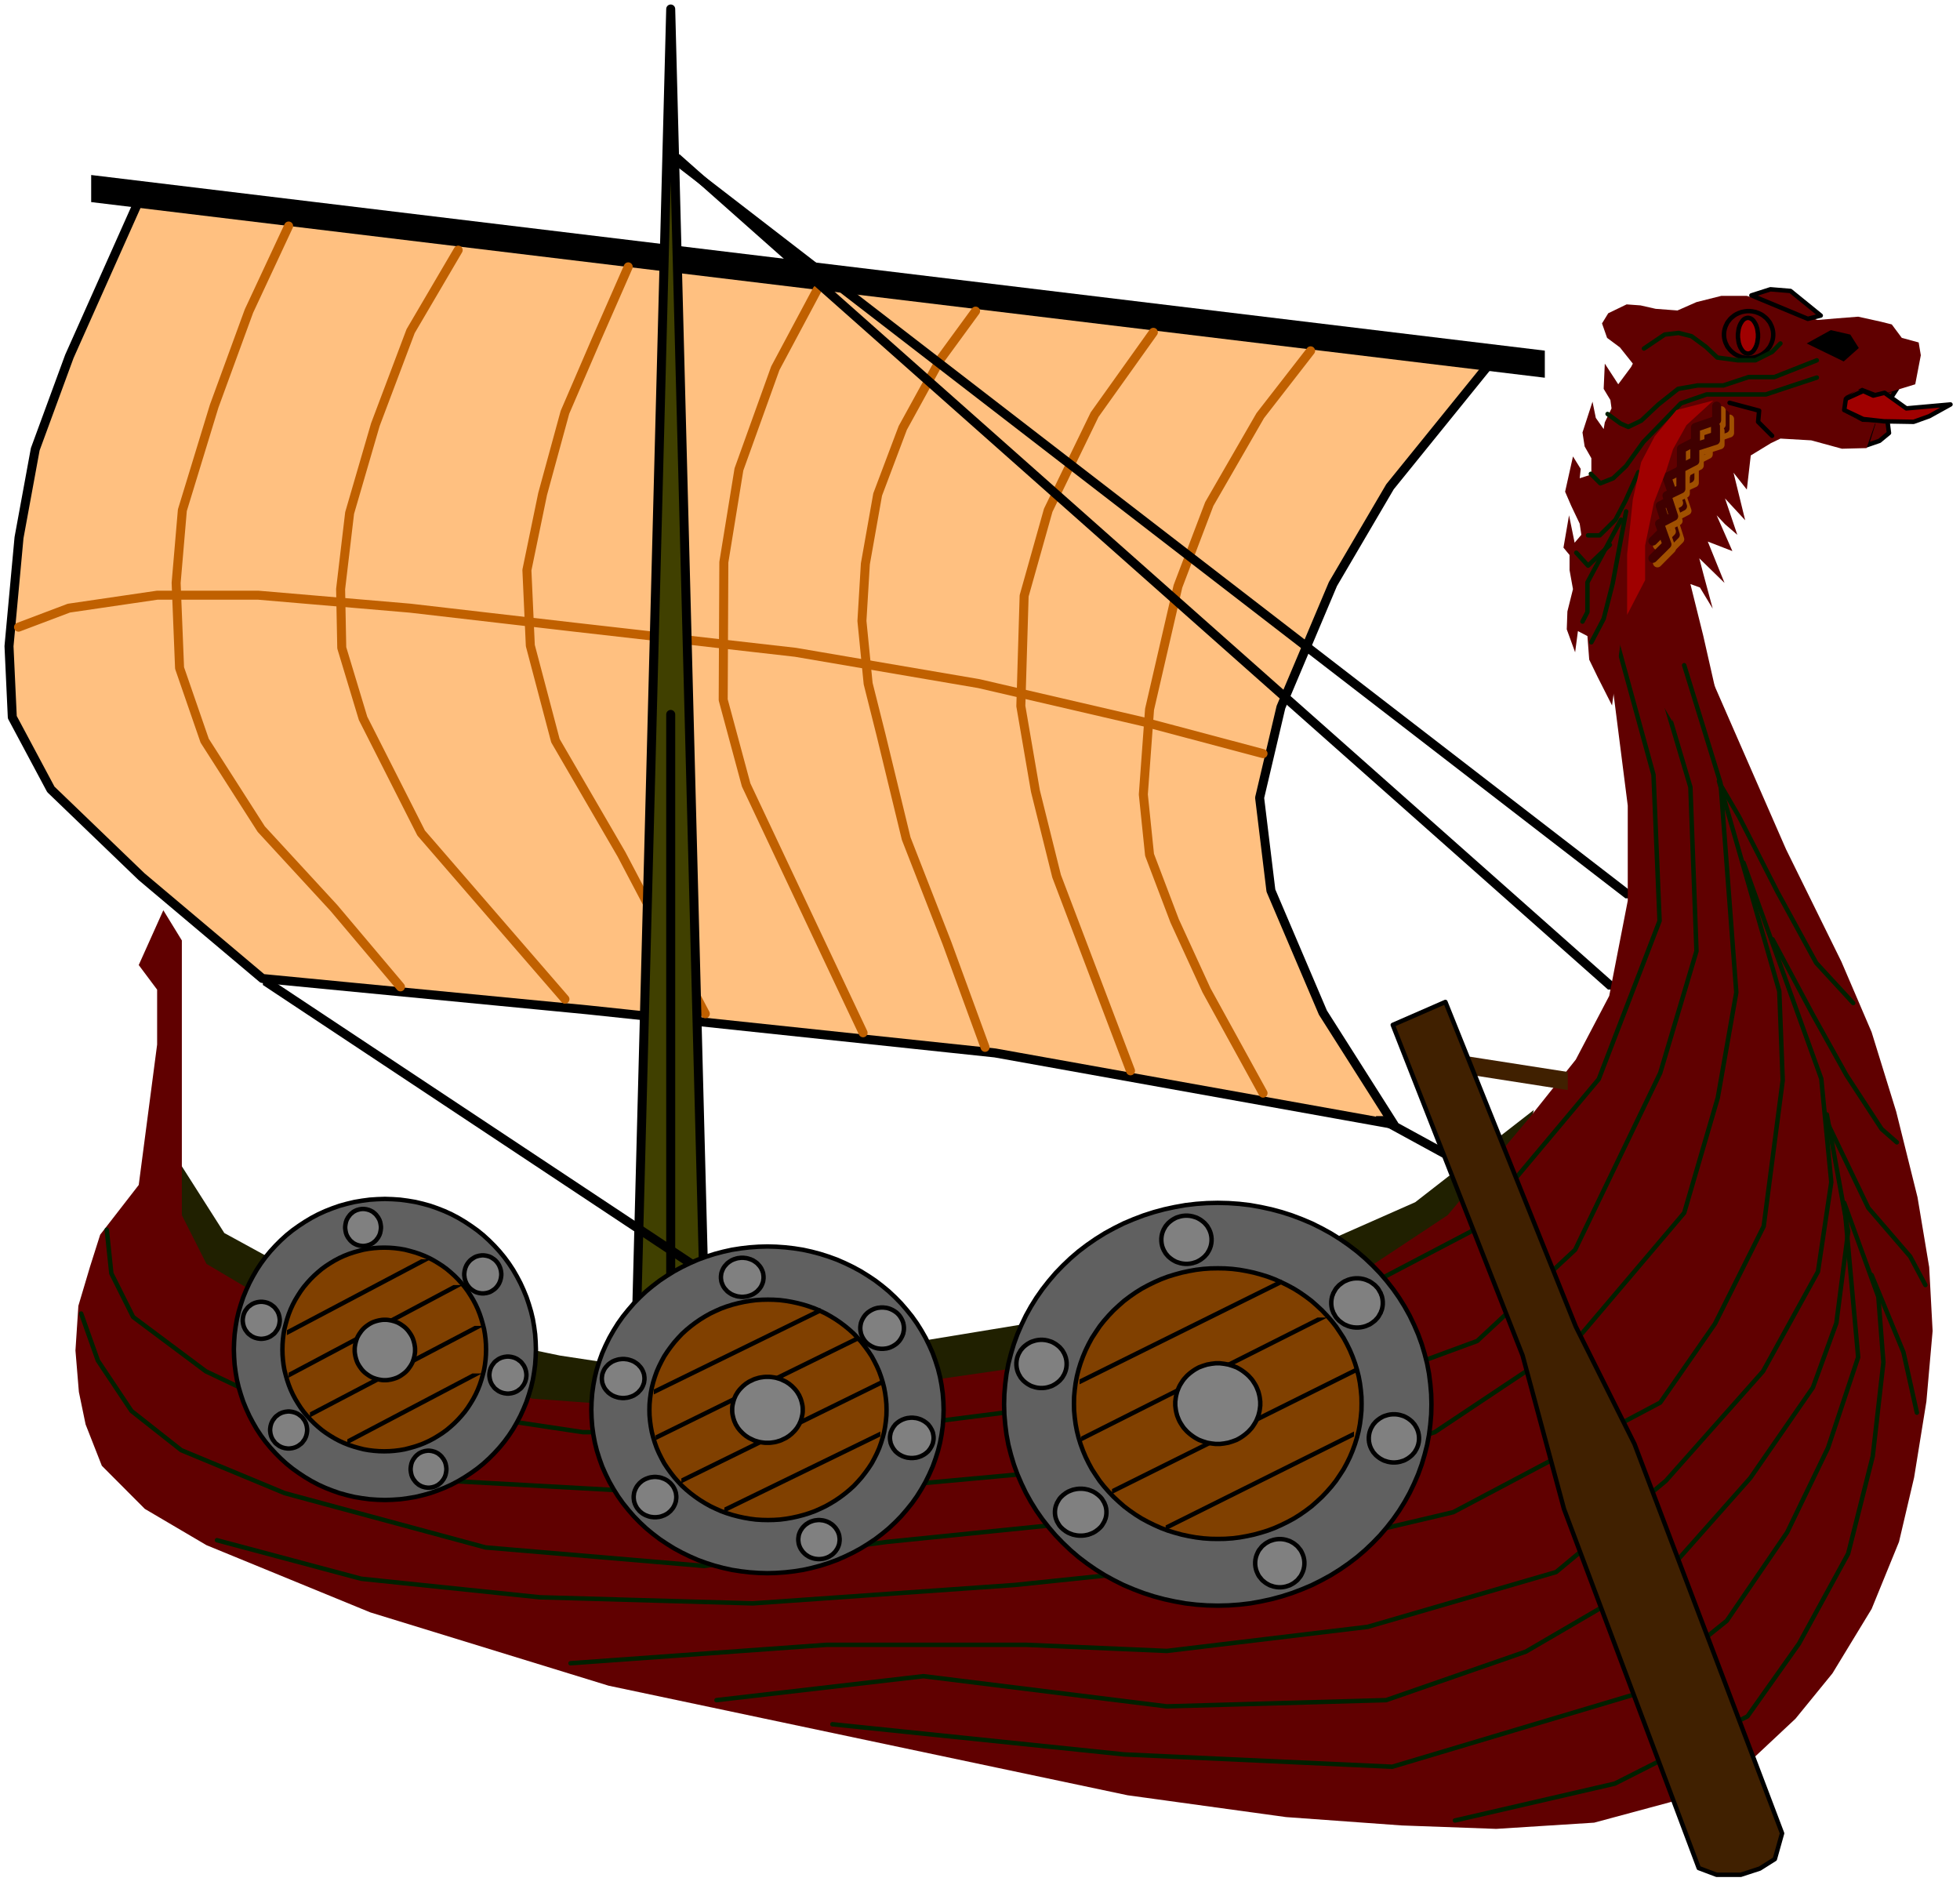 <?xml version="1.0" encoding="UTF-8" standalone="no"?>
<svg
   xmlns:ooo="http://xml.openoffice.org/svg/export"
   xmlns:dc="http://purl.org/dc/elements/1.1/"
   xmlns:cc="http://creativecommons.org/ns#"
   xmlns:rdf="http://www.w3.org/1999/02/22-rdf-syntax-ns#"
   xmlns:svg="http://www.w3.org/2000/svg"
   xmlns="http://www.w3.org/2000/svg"
   xmlns:sodipodi="http://sodipodi.sourceforge.net/DTD/sodipodi-0.dtd"
   xmlns:inkscape="http://www.inkscape.org/namespaces/inkscape"
   version="1.2"
   width="154.56mm"
   height="148.61mm"
   viewBox="0 0 15456 14861"
   preserveAspectRatio="xMidYMid"
   xml:space="preserve"
   id="svg511"
   sodipodi:docname="vkgship.svg"
   style="fill-rule:evenodd;stroke-width:28.222;stroke-linejoin:round"
   inkscape:version="0.92.5 (2060ec1f9f, 2020-04-08)"><sodipodi:namedview
   pagecolor="#ffffff"
   bordercolor="#666666"
   borderopacity="1"
   objecttolerance="10"
   gridtolerance="10"
   guidetolerance="10"
   inkscape:pageopacity="0"
   inkscape:pageshadow="2"
   inkscape:window-width="664"
   inkscape:window-height="487"
   id="namedview513"
   showgrid="false"
   inkscape:zoom="0.2102413"
   inkscape:cx="292.08189"
   inkscape:cy="280.8189"
   inkscape:window-x="0"
   inkscape:window-y="0"
   inkscape:window-maximized="0"
   inkscape:current-layer="svg511" />
 <defs
   class="ClipPathGroup"
   id="defs8">
  <clipPath
   id="presentation_clip_path"
   clipPathUnits="userSpaceOnUse">
   <rect
   x="0"
   y="0"
   width="21000"
   height="29700"
   id="rect2" />
  </clipPath>
  <clipPath
   id="presentation_clip_path_shrink"
   clipPathUnits="userSpaceOnUse">
   <rect
   x="21"
   y="29"
   width="20958"
   height="29641"
   id="rect5" />
  </clipPath>
 </defs>
 <defs
   class="TextShapeIndex"
   id="defs12">
  <g
   ooo:slide="id1"
   ooo:id-list="id3"
   id="g10" />
 </defs>
 <defs
   class="EmbeddedBulletChars"
   id="defs44">
  <g
   id="bullet-char-template-57356"
   transform="matrix(4.8828125e-4,0,0,-4.8828125e-4,0,0)">
   <path
   d="M 580,1141 1163,571 580,0 -4,571 Z"
   id="path14"
   inkscape:connector-curvature="0" />
  </g>
  <g
   id="bullet-char-template-57354"
   transform="matrix(4.8828125e-4,0,0,-4.8828125e-4,0,0)">
   <path
   d="M 8,1128 H 1137 V 0 H 8 Z"
   id="path17"
   inkscape:connector-curvature="0" />
  </g>
  <g
   id="bullet-char-template-10146"
   transform="matrix(4.8828125e-4,0,0,-4.8828125e-4,0,0)">
   <path
   d="M 174,0 602,739 174,1481 1456,739 Z M 1358,739 309,1346 659,739 Z"
   id="path20"
   inkscape:connector-curvature="0" />
  </g>
  <g
   id="bullet-char-template-10132"
   transform="matrix(4.8828125e-4,0,0,-4.8828125e-4,0,0)">
   <path
   d="M 2015,739 1276,0 H 717 l 543,543 H 174 v 393 h 1086 l -543,545 h 557 z"
   id="path23"
   inkscape:connector-curvature="0" />
  </g>
  <g
   id="bullet-char-template-10007"
   transform="matrix(4.8828125e-4,0,0,-4.8828125e-4,0,0)">
   <path
   d="m 0,-2 c -7,16 -16,29 -25,39 l 381,530 c -94,256 -141,385 -141,387 0,25 13,38 40,38 9,0 21,-2 34,-5 21,4 42,12 65,25 l 27,-13 111,-251 280,301 64,-25 24,25 c 21,-10 41,-24 62,-43 C 886,937 835,863 770,784 769,783 710,716 594,584 L 774,223 c 0,-27 -21,-55 -63,-84 l 16,-20 C 717,90 699,76 672,76 641,76 570,178 457,381 L 164,-76 c -22,-34 -53,-51 -92,-51 -42,0 -63,17 -64,51 -7,9 -10,24 -10,44 0,9 1,19 2,30 z"
   id="path26"
   inkscape:connector-curvature="0" />
  </g>
  <g
   id="bullet-char-template-10004"
   transform="matrix(4.8828125e-4,0,0,-4.8828125e-4,0,0)">
   <path
   d="M 285,-33 C 182,-33 111,30 74,156 52,228 41,333 41,471 c 0,78 14,145 41,201 34,71 87,106 158,106 53,0 88,-31 106,-94 l 23,-176 c 8,-64 28,-97 59,-98 l 735,706 c 11,11 33,17 66,17 42,0 63,-15 63,-46 V 965 c 0,-36 -10,-64 -30,-84 L 442,47 C 390,-6 338,-33 285,-33 Z"
   id="path29"
   inkscape:connector-curvature="0" />
  </g>
  <g
   id="bullet-char-template-9679"
   transform="matrix(4.8828125e-4,0,0,-4.8828125e-4,0,0)">
   <path
   d="M 813,0 C 632,0 489,54 383,161 276,268 223,411 223,592 c 0,181 53,324 160,431 106,107 249,161 430,161 179,0 323,-54 432,-161 108,-107 162,-251 162,-431 0,-180 -54,-324 -162,-431 C 1136,54 992,0 813,0 Z"
   id="path32"
   inkscape:connector-curvature="0" />
  </g>
  <g
   id="bullet-char-template-8226"
   transform="matrix(4.8828125e-4,0,0,-4.8828125e-4,0,0)">
   <path
   d="m 346,457 c -73,0 -137,26 -191,78 -54,51 -81,114 -81,188 0,73 27,136 81,188 54,52 118,78 191,78 73,0 134,-26 185,-79 51,-51 77,-114 77,-187 0,-75 -25,-137 -76,-188 -50,-52 -112,-78 -186,-78 z"
   id="path35"
   inkscape:connector-curvature="0" />
  </g>
  <g
   id="bullet-char-template-8211"
   transform="matrix(4.8828125e-4,0,0,-4.8828125e-4,0,0)">
   <path
   d="M -4,459 H 1135 V 606 H -4 Z"
   id="path38"
   inkscape:connector-curvature="0" />
  </g>
  <g
   id="bullet-char-template-61548"
   transform="matrix(4.8828125e-4,0,0,-4.8828125e-4,0,0)">
   <path
   d="m 173,740 c 0,163 58,303 173,419 116,115 255,173 419,173 163,0 302,-58 418,-173 116,-116 174,-256 174,-419 0,-163 -58,-303 -174,-418 C 1067,206 928,148 765,148 601,148 462,206 346,322 231,437 173,577 173,740 Z"
   id="path41"
   inkscape:connector-curvature="0" />
  </g>
 </defs>
 <g
   id="g49"
   transform="translate(-2772,-7419)">
  <g
   id="id2"
   class="Master_Slide">
   <g
   id="bg-id2"
   class="Background" />
   <g
   id="bo-id2"
   class="BackgroundObjects" />
  </g>
 </g>
 <g
   class="SlideGroup"
   id="g509"
   transform="translate(-2772,-7419)">
  <g
   id="g507">
   <g
   id="container-id1">
    <g
   id="id1"
   class="Slide"
   clip-path="url(#presentation_clip_path)">
     <g
   class="Page"
   id="g503">
      <g
   class="Graphic"
   id="g501">
       <g
   id="id3">
        <rect
   class="BoundingBox"
   x="2772"
   y="7419"
   width="15456"
   height="14861"
   id="rect51"
   style="fill:none;stroke:none" />
        <defs
   id="defs56">
         <clipPath
   id="clip_path_1"
   clipPathUnits="userSpaceOnUse">
          <path
   d="M 2772,7419 H 18227 V 22279 H 2772 Z"
   id="path53"
   inkscape:connector-curvature="0" />
         </clipPath>
        </defs>
        <g
   clip-path="url(#clip_path_1)"
   id="g58" />
        <defs
   id="defs63">
         <clipPath
   id="clip_path_2"
   clipPathUnits="userSpaceOnUse">
          <path
   d="m 10430,13084 h 8 v 8 h -8 z"
   id="path60"
   inkscape:connector-curvature="0" />
         </clipPath>
        </defs>
        <g
   clip-path="url(#clip_path_2)"
   id="g67">
         <path
   d="M 11916,335 403,24975"
   id="path65"
   inkscape:connector-curvature="0"
   style="fill:none;stroke:#000000;stroke-width:71;stroke-linecap:round;stroke-linejoin:miter" />
        </g>
        <g
   clip-path="url(#clip_path_1)"
   id="g69" />
        <defs
   id="defs74">
         <clipPath
   id="clip_path_3"
   clipPathUnits="userSpaceOnUse">
          <path
   d="m 10430,13084 h 8 v 8 h -8 z"
   id="path71"
   inkscape:connector-curvature="0" />
         </clipPath>
        </defs>
        <g
   clip-path="url(#clip_path_3)"
   id="g78">
         <path
   d="M 11515,172 1034,25646"
   id="path76"
   inkscape:connector-curvature="0"
   style="fill:none;stroke:#000000;stroke-width:71;stroke-linecap:round;stroke-linejoin:miter" />
        </g>
        <g
   clip-path="url(#clip_path_1)"
   id="g84">
         <path
   d="m 3884,8963 -565,1266 -269,732 -128,697 -79,856 26,560 304,569 715,688 953,803 2563,247 3215,340 3145,564 -560,-882 -410,-962 -89,-732 168,-714 410,-971 450,-767 843,-1041 z"
   id="path80"
   inkscape:connector-curvature="0"
   style="fill:#ffc080;stroke:none" />
         <path
   d="m 3884,8963 -565,1266 -269,732 -128,697 -79,856 26,560 304,569 715,688 953,803 2563,247 3215,340 3145,564 -560,-882 -410,-962 -89,-732 168,-714 410,-971 450,-767 843,-1041"
   id="path82"
   inkscape:connector-curvature="0"
   style="fill:none;stroke:#000000;stroke-width:71;stroke-linecap:round;stroke-linejoin:round" />
        </g>
        <defs
   id="defs89">
         <clipPath
   id="clip_path_4"
   clipPathUnits="userSpaceOnUse">
          <path
   d="m 3491,7419 h 11463 v 7136 H 3491 Z"
   id="path86"
   inkscape:connector-curvature="0" />
         </clipPath>
        </defs>
        <g
   clip-path="url(#clip_path_4)"
   id="g93">
         <path
   d="m -7938,7525 34287,4142"
   id="path91"
   inkscape:connector-curvature="0"
   style="fill:none;stroke:#000000;stroke-width:212;stroke-linecap:round;stroke-linejoin:miter" />
        </g>
        <g
   clip-path="url(#clip_path_1)"
   id="g111">
         <path
   d="m 6385,9391 -375,639 -278,737 -203,697 -71,600 9,463 168,556 458,904 1134,1310"
   id="path95"
   inkscape:connector-curvature="0"
   style="fill:none;stroke:#c06000;stroke-width:71;stroke-linecap:round;stroke-linejoin:round" />
         <path
   d="m 9216,9704 -330,618 -287,798 -119,732 -5,1085 181,671 283,600 639,1354"
   id="path97"
   inkscape:connector-curvature="0"
   style="fill:none;stroke:#c06000;stroke-width:71;stroke-linecap:round;stroke-linejoin:round" />
         <path
   d="m 11867,10039 -463,649 -366,754 -190,675 -26,869 115,670 167,671 583,1535"
   id="path99"
   inkscape:connector-curvature="0"
   style="fill:none;stroke:#c06000;stroke-width:71;stroke-linecap:round;stroke-linejoin:round" />
         <path
   d="m 5048,9201 -313,671 -274,749 -251,821 -49,573 27,671 198,573 446,697 573,622 525,622"
   id="path101"
   inkscape:connector-curvature="0"
   style="fill:none;stroke:#c06000;stroke-width:71;stroke-linecap:round;stroke-linejoin:round" />
         <path
   d="m 7726,9523 -252,574 -247,573 -176,644 -124,600 27,595 198,750 521,896 661,1257"
   id="path103"
   inkscape:connector-curvature="0"
   style="fill:none;stroke:#c06000;stroke-width:71;stroke-linecap:round;stroke-linejoin:round" />
         <path
   d="m 10465,9872 -274,375 -300,546 -198,525 -97,547 -27,450 49,494 101,402 199,820 322,825 300,821 v 0"
   id="path105"
   inkscape:connector-curvature="0"
   style="fill:none;stroke:#c06000;stroke-width:71;stroke-linecap:round;stroke-linejoin:round" />
         <path
   d="m 13107,10185 -397,511 -402,697 -247,649 -224,970 -49,671 49,476 198,521 251,547 446,811"
   id="path107"
   inkscape:connector-curvature="0"
   style="fill:none;stroke:#c06000;stroke-width:71;stroke-linecap:round;stroke-linejoin:round" />
         <path
   d="m 2918,12364 397,-150 696,-102 h 799 l 1195,102 1297,150 1742,198 1447,247 1293,300 948,252"
   id="path109"
   inkscape:connector-curvature="0"
   style="fill:none;stroke:#c06000;stroke-width:71;stroke-linecap:round;stroke-linejoin:round" />
        </g>
        <defs
   id="defs116">
         <clipPath
   id="clip_path_5"
   clipPathUnits="userSpaceOnUse">
          <path
   d="m 13623,16219 h 793 v 449 h -793 z"
   id="path113"
   inkscape:connector-curvature="0" />
         </clipPath>
        </defs>
        <g
   clip-path="url(#clip_path_5)"
   id="g120">
         <path
   d="m 12864,15805 2276,1243"
   id="path118"
   inkscape:connector-curvature="0"
   style="fill:none;stroke:#000000;stroke-width:71;stroke-linecap:round;stroke-linejoin:miter" />
        </g>
        <g
   clip-path="url(#clip_path_1)"
   id="g130">
         <path
   d="m 7774,18478 h 573 L 8061,7490 Z"
   id="path122"
   inkscape:connector-curvature="0"
   style="fill:#404000;stroke:none" />
         <path
   d="m 7774,18478 h 573 L 8061,7490 Z"
   id="path124"
   inkscape:connector-curvature="0"
   style="fill:none;stroke:#000000;stroke-width:71;stroke-linecap:round;stroke-linejoin:round" />
         <path
   d="m 8061,13052 v 5046 z"
   id="path126"
   inkscape:connector-curvature="0"
   style="fill:#404000;stroke:none" />
         <path
   d="m 8061,13052 v 5046"
   id="path128"
   inkscape:connector-curvature="0"
   style="fill:none;stroke:#000000;stroke-width:71;stroke-linecap:round;stroke-linejoin:round" />
        </g>
        <defs
   id="defs135">
         <clipPath
   id="clip_path_6"
   clipPathUnits="userSpaceOnUse">
          <path
   d="m 8078,8636 h 7423 v 6585 H 8078 Z"
   id="path132"
   inkscape:connector-curvature="0" />
         </clipPath>
        </defs>
        <g
   clip-path="url(#clip_path_6)"
   id="g139">
         <path
   d="M 690,2086 22855,21737"
   id="path137"
   inkscape:connector-curvature="0"
   style="fill:none;stroke:#000000;stroke-width:71;stroke-linecap:round;stroke-linejoin:miter" />
        </g>
        <g
   clip-path="url(#clip_path_1)"
   id="g141" />
        <defs
   id="defs146">
         <clipPath
   id="clip_path_7"
   clipPathUnits="userSpaceOnUse">
          <path
   d="m 8078,8663 h 7559 v 5839 H 8078 Z"
   id="path143"
   inkscape:connector-curvature="0" />
         </clipPath>
        </defs>
        <g
   clip-path="url(#clip_path_7)"
   id="g150">
         <path
   d="M 553,2858 23129,20273"
   id="path148"
   inkscape:connector-curvature="0"
   style="fill:none;stroke:#000000;stroke-width:71;stroke-linecap:round;stroke-linejoin:miter" />
        </g>
        <g
   clip-path="url(#clip_path_1)"
   id="g152" />
        <defs
   id="defs157">
         <clipPath
   id="clip_path_8"
   clipPathUnits="userSpaceOnUse">
          <path
   d="m 4845,15143 h 4644 v 3091 H 4845 Z"
   id="path154"
   inkscape:connector-curvature="0" />
         </clipPath>
        </defs>
        <g
   clip-path="url(#clip_path_8)"
   id="g161">
         <path
   d="m 236,12086 13828,9171"
   id="path159"
   inkscape:connector-curvature="0"
   style="fill:none;stroke:#000000;stroke-width:71;stroke-linecap:round;stroke-linejoin:miter" />
        </g>
        <g
   clip-path="url(#clip_path_1)"
   id="g243">
         <path
   d="m 4201,16607 340,534 622,340 1107,436 917,190 816,124 1469,-146 1906,-313 1345,-340 1209,-534 935,-727 -168,666 -688,630 -856,437 -772,181 -1107,397 -825,110 -569,239 -1142,66 -1072,70 -745,-278 -785,-255 -808,-230 -697,-375 -445,-287 -168,-401 z"
   id="path163"
   inkscape:connector-curvature="0"
   style="fill:#202000;stroke:none" />
         <path
   d="m 4060,14596 146,238 v 2166 l 194,384 454,269 697,361 679,212 741,221 962,70 1058,-48 940,-141 1010,-146 1059,-243 864,-238 631,-242 693,-459 648,-772 362,-454 264,-503 146,-750 v -750 l -207,-1628 639,106 816,1866 437,887 238,555 194,627 168,675 92,551 27,503 -49,556 -97,600 -119,507 -216,529 -309,508 -291,357 -414,388 -569,269 -605,163 -772,49 -745,-27 -913,-66 -1249,-172 -4093,-864 -1879,-578 -1292,-530 -486,-286 -339,-340 -128,-326 -53,-256 -27,-327 23,-352 92,-309 80,-252 304,-392 145,-1107 v -433 l -145,-194 z"
   id="path165"
   inkscape:connector-curvature="0"
   style="fill:#600000;stroke:none" />
         <path
   d="m 15692,12245 410,1380 48,1293 -286,961 -671,1394 -772,719 -1296,477 -1293,481 -2064,189 -1778,49 -1676,-93 -816,-339 -1103,-525 -573,-428 -172,-344 -36,-344"
   id="path167"
   inkscape:connector-curvature="0"
   style="fill:none;stroke:#002000;stroke-width:35;stroke-linecap:round;stroke-linejoin:round" />
         <path
   d="m 15489,12355 322,1173 48,1152 -480,1248 -1006,1200 -1919,1006 -1103,339 -1870,238 H 7368 l -1292,-194 -1297,-908"
   id="path169"
   inkscape:connector-curvature="0"
   style="fill:none;stroke:#002000;stroke-width:35;stroke-linecap:round;stroke-linejoin:round" />
         <path
   d="m 16053,12664 287,931 124,1649 -146,830 -265,908 -816,962 -1151,767 -719,239 -1200,383 -2399,243 -1443,190 -1724,-146 -1584,-428 -816,-339 -392,-309 -265,-397 -132,-371"
   id="path171"
   inkscape:connector-curvature="0"
   style="fill:none;stroke:#002000;stroke-width:35;stroke-linecap:round;stroke-linejoin:round" />
         <path
   d="m 16327,13577 476,1658 27,702 -150,1151 -384,768 -432,622 -1632,864 -1632,384 -1827,190 -2064,145 -1680,-48 -1408,-146 -1138,-304"
   id="path173"
   inkscape:connector-curvature="0"
   style="fill:none;stroke:#002000;stroke-width:35;stroke-linecap:round;stroke-linejoin:round" />
         <path
   d="m 17178,16206 168,922 -93,723 -185,508 -494,714 -618,697 -1151,671 -1103,383 -1729,49 -1919,-238 -1632,189"
   id="path175"
   inkscape:connector-curvature="0"
   style="fill:none;stroke:#002000;stroke-width:35;stroke-linecap:round;stroke-linejoin:round" />
         <path
   d="m 14245,21773 1261,-291 1046,-530 406,-573 388,-710 194,-768 84,-741 -40,-516 -269,-741 110,1217 -238,715 -322,666 -476,697 -719,578 -1919,573 -2113,-97 -2302,-238"
   id="path177"
   inkscape:connector-curvature="0"
   style="fill:none;stroke:#002000;stroke-width:35;stroke-linecap:round;stroke-linejoin:round" />
         <path
   d="m 7271,20533 2016,-145 h 1584 l 1102,48 1584,-190 1486,-432 865,-719 767,-864 433,-786 105,-705 -79,-816 -613,-1703"
   id="path179"
   inkscape:connector-curvature="0"
   style="fill:none;stroke:#002000;stroke-width:35;stroke-linecap:round;stroke-linejoin:round" />
         <path
   d="m 16340,13608 146,251 304,596 304,556 292,317"
   id="path181"
   inkscape:connector-curvature="0"
   style="fill:none;stroke:#002000;stroke-width:35;stroke-linecap:round;stroke-linejoin:round" />
         <path
   d="m 16750,14825 318,596 265,476 277,424 120,105"
   id="path183"
   inkscape:connector-curvature="0"
   style="fill:none;stroke:#002000;stroke-width:35;stroke-linecap:round;stroke-linejoin:round" />
         <path
   d="m 17174,16254 331,689 330,383 120,225"
   id="path185"
   inkscape:connector-curvature="0"
   style="fill:none;stroke:#002000;stroke-width:35;stroke-linecap:round;stroke-linejoin:round" />
         <path
   d="m 17531,17472 251,609 106,476"
   id="path187"
   inkscape:connector-curvature="0"
   style="fill:none;stroke:#002000;stroke-width:35;stroke-linecap:round;stroke-linejoin:round" />
         <path
   d="m 17491,10930 102,-35 75,-62 -27,-212 89,-136 -164,35 -150,-49 -110,75 -13,124 110,62 141,26 z"
   id="path189"
   inkscape:connector-curvature="0"
   style="fill:#600000;stroke:none" />
         <path
   d="m 17491,10930 102,-35 75,-62 -27,-212 89,-136 -164,35 -150,-49 -110,75 -13,124 110,62 141,26 z"
   id="path191"
   inkscape:connector-curvature="0"
   style="fill:none;stroke:#000000;stroke-width:35;stroke-linecap:round;stroke-linejoin:round" />
         <path
   d="m 16578,11010 159,-97 75,-36 243,14 242,66 194,-5 71,-203 -106,-4 -132,-71 v -132 l 132,-66 146,57 273,-84 44,-229 -17,-101 -133,-36 -79,-106 -88,-22 -177,-39 -167,13 -155,13 -317,-115 -239,-75 h -202 l -195,49 -150,66 -172,-13 -119,-27 -110,-8 -145,70 -49,80 40,114 101,75 102,128 -14,27 -101,136 -106,-163 -9,199 53,88 9,66 -53,110 -9,53 -62,-88 -26,-128 -79,243 17,110 53,93 v 128 l -92,30 8,-74 -61,-98 -62,278 48,111 67,141 13,88 -53,62 -44,-216 -44,255 48,58 v 119 l 27,150 -44,176 -5,141 66,181 22,-167 75,39 14,186 66,136 114,225 75,-551 402,679 84,-675 282,543 -124,-547 -101,-406 75,27 101,167 -75,-278 -31,-119 199,194 -132,-326 194,75 -124,-282 66,70 97,84 -97,-287 159,172 -92,-375 105,133 z"
   id="path193"
   inkscape:connector-curvature="0"
   style="fill:#600000;stroke:none" />
         <path
   d="m 17465,10502 79,36 89,-22 172,123 348,-31 -168,93 -123,44 -234,-4 -163,-18 -150,-71 13,-88 z"
   id="path195"
   inkscape:connector-curvature="0"
   style="fill:#a00000;stroke:none" />
         <path
   d="m 17465,10502 79,36 89,-22 172,123 348,-31 -168,93 -123,44 -234,-4 -163,-18 -150,-71 13,-88 z"
   id="path197"
   inkscape:connector-curvature="0"
   style="fill:none;stroke:#000000;stroke-width:35;stroke-linecap:round;stroke-linejoin:round" />
         <path
   d="m 16759,10059 c 0,33 -9,65 -26,94 -17,28 -42,52 -72,68 -30,16 -64,25 -98,25 -34,0 -68,-9 -98,-25 -30,-16 -55,-40 -72,-68 -17,-29 -26,-61 -26,-94 0,-33 9,-65 26,-93 17,-29 42,-53 72,-69 30,-16 64,-25 98,-25 34,0 68,9 98,25 30,16 55,40 72,69 17,28 26,60 26,93 z"
   id="path199"
   inkscape:connector-curvature="0"
   style="fill:#600000;stroke:none" />
         <path
   d="m 16755,10057 v -9 l -1,-10 -1,-9 -2,-9 -2,-9 -3,-9 -3,-9 -4,-9 -4,-8 -4,-9 -5,-8 -6,-8 -6,-7 -6,-8 -6,-6 -7,-7 -8,-6 -7,-6 -8,-6 -8,-5 -9,-5 -9,-4 -8,-4 -10,-3 -9,-4 -9,-2 -10,-2 -10,-2 -9,-1 -10,-1 h -10 v 0 h -10 l -10,1 -9,1 -10,2 -10,2 -9,2 -9,4 -10,3 -8,4 -9,4 -9,5 -8,5 -8,6 -7,6 -8,6 -7,7 -6,6 -6,8 -6,7 -6,8 -5,8 -4,9 -4,8 -4,9 -3,9 -3,9 -2,9 -2,9 -1,9 -1,10 v 9 0 9 l 1,10 1,9 2,9 2,9 3,9 3,9 4,9 4,8 4,9 5,8 6,8 6,7 6,8 6,6 7,7 8,6 7,6 8,6 8,5 9,5 9,4 8,4 10,3 9,4 9,2 10,2 10,2 9,1 10,1 h 10 v 0 h 10 l 10,-1 9,-1 10,-2 10,-2 9,-2 9,-4 10,-3 8,-4 9,-4 9,-5 8,-5 8,-6 7,-6 8,-6 7,-7 6,-6 6,-8 6,-7 6,-8 5,-8 4,-9 4,-8 4,-9 3,-9 3,-9 2,-9 2,-9 1,-9 1,-10 z"
   id="path201"
   inkscape:connector-curvature="0"
   style="fill:none;stroke:#000000;stroke-width:35;stroke-linecap:round;stroke-linejoin:round" />
         <path
   d="m 16639,10068 c 0,25 -4,50 -11,72 -7,21 -16,39 -28,52 -13,12 -26,19 -40,19 -14,0 -27,-7 -39,-19 -13,-13 -22,-31 -29,-52 -7,-22 -11,-47 -11,-72 0,-25 4,-50 11,-71 7,-22 16,-40 29,-53 12,-12 25,-19 39,-19 14,0 27,7 40,19 12,13 21,31 28,53 7,21 11,46 11,71 z"
   id="path203"
   inkscape:connector-curvature="0"
   style="fill:#a00000;stroke:none" />
         <path
   d="m 16635,10066 v -7 -7 l -1,-7 -1,-7 -1,-7 -1,-7 -1,-7 -1,-7 -2,-6 -2,-6 -2,-7 -2,-6 -3,-5 -2,-6 -3,-5 -3,-5 -3,-5 -3,-4 -3,-5 -3,-4 -4,-3 -3,-4 -4,-3 -4,-2 -3,-3 -4,-1 -4,-2 -4,-1 -4,-1 -4,-1 h -4 v 0 h -4 l -4,1 -4,1 -4,1 -4,2 -4,1 -3,3 -4,2 -4,3 -3,4 -4,3 -3,4 -3,5 -3,4 -3,5 -3,5 -3,5 -2,6 -3,5 -2,6 -2,7 -2,6 -2,6 -1,7 -1,7 -1,7 -1,7 -1,7 -1,7 v 7 7 0 7 7 l 1,7 1,7 1,7 1,7 1,7 1,7 2,6 2,6 2,7 2,6 3,5 2,6 3,5 3,5 3,5 3,4 3,5 3,4 4,3 3,4 4,3 4,2 3,3 4,1 4,2 4,1 4,1 4,1 h 4 v 0 h 4 l 4,-1 4,-1 4,-1 4,-2 4,-1 3,-3 4,-2 4,-3 3,-4 4,-3 3,-4 3,-5 3,-4 3,-5 3,-5 3,-5 2,-6 3,-5 2,-6 2,-7 2,-6 2,-6 1,-7 1,-7 1,-7 1,-7 1,-7 1,-7 v -7 z"
   id="path205"
   inkscape:connector-curvature="0"
   style="fill:none;stroke:#000000;stroke-width:35;stroke-linecap:round;stroke-linejoin:round" />
         <path
   d="m 15736,10167 163,-110 110,-13 102,26 114,84 89,84 163,22 h 137 l 132,-66 66,-67"
   id="path207"
   inkscape:connector-curvature="0"
   style="fill:none;stroke:#002000;stroke-width:35;stroke-linecap:round;stroke-linejoin:round" />
         <path
   d="m 17099,10396 -203,67 -199,66 h -269 -198 l -203,70 -296,305 -136,189 -102,97 -101,40 -75,-75"
   id="path209"
   inkscape:connector-curvature="0"
   style="fill:none;stroke:#002000;stroke-width:35;stroke-linecap:round;stroke-linejoin:round" />
         <path
   d="m 17099,10260 -335,132 h -203 l -199,66 h -203 l -154,27 -155,123 -136,128 -102,49 -61,-27 -102,-75"
   id="path211"
   inkscape:connector-curvature="0"
   style="fill:none;stroke:#002000;stroke-width:35;stroke-linecap:round;stroke-linejoin:round" />
         <path
   d="m 15692,11142 -102,225 -79,150 -124,123 h -92"
   id="path213"
   inkscape:connector-curvature="0"
   style="fill:none;stroke:#002000;stroke-width:35;stroke-linecap:round;stroke-linejoin:round" />
         <path
   d="m 15467,11715 -172,164 -93,-102"
   id="path215"
   inkscape:connector-curvature="0"
   style="fill:none;stroke:#002000;stroke-width:35;stroke-linecap:round;stroke-linejoin:round" />
         <path
   d="m 15555,11517 -265,494 v 234 l -39,75"
   id="path217"
   inkscape:connector-curvature="0"
   style="fill:none;stroke:#002000;stroke-width:35;stroke-linecap:round;stroke-linejoin:round" />
         <path
   d="m 16411,10723 v 110 l -168,58 v 110 l -110,57 v 168 l -115,53 57,167 -110,58 53,167 -110,111"
   id="path219"
   inkscape:connector-curvature="0"
   style="fill:none;stroke:#a05000;stroke-width:71;stroke-linecap:round;stroke-linejoin:round" />
         <path
   d="m 16375,10688 v 110 l -167,57 v 111 l -110,57 v 167 l -115,53 57,168 -110,57 53,168 -110,110"
   id="path221"
   inkscape:connector-curvature="0"
   style="fill:none;stroke:#400000;stroke-width:71;stroke-linecap:round;stroke-linejoin:round" />
         <path
   d="m 16345,10657 v 110 l -168,57 v 111 l -110,57 v 168 l -115,57 57,168 -110,57 53,168 -110,110"
   id="path223"
   inkscape:connector-curvature="0"
   style="fill:none;stroke:#a05000;stroke-width:71;stroke-linecap:round;stroke-linejoin:round" />
         <path
   d="m 16309,10621 v 111 l -167,57 v 110 l -111,58 v 167 l -114,58 57,167 -110,58 53,167 -111,111"
   id="path225"
   inkscape:connector-curvature="0"
   style="fill:none;stroke:#400000;stroke-width:71;stroke-linecap:round;stroke-linejoin:round" />
         <path
   d="m 16336,10816 v 110 l -164,53 v 110 l -110,57 v 164 l -110,53 53,163 -110,57 57,163 -110,111"
   id="path227"
   inkscape:connector-curvature="0"
   style="fill:none;stroke:#a05000;stroke-width:71;stroke-linecap:round;stroke-linejoin:round" />
         <path
   d="m 16300,10780 v 111 l -163,52 v 111 l -110,57 v 163 l -110,53 53,163 -111,58 58,163 -111,110"
   id="path229"
   inkscape:connector-curvature="0"
   style="fill:none;stroke:#400000;stroke-width:71;stroke-linecap:round;stroke-linejoin:round" />
         <path
   d="m 16283,10577 -212,194 -106,190 -53,168 -97,251 -70,340 v 273 l -142,274 v -203 -274 l 45,-432 66,-295 106,-203 172,-208 z"
   id="path231"
   inkscape:connector-curvature="0"
   style="fill:#a00000;stroke:none" />
         <path
   d="m 17019,10127 190,-105 154,35 67,106 -119,106 z"
   id="path233"
   inkscape:connector-curvature="0"
   style="fill:#000000;stroke:none" />
         <path
   d="m 16583,9748 150,-48 158,13 239,194 -102,26 z"
   id="path235"
   inkscape:connector-curvature="0"
   style="fill:#600000;stroke:none" />
         <path
   d="m 16583,9748 150,-48 158,13 239,194 -102,26 z"
   id="path237"
   inkscape:connector-curvature="0"
   style="fill:none;stroke:#000000;stroke-width:35;stroke-linecap:round;stroke-linejoin:round" />
         <path
   d="m 16746,10855 -110,-110 8,-88 -233,-62"
   id="path239"
   inkscape:connector-curvature="0"
   style="fill:none;stroke:#000000;stroke-width:35;stroke-linecap:round;stroke-linejoin:round" />
         <path
   d="m 15595,11451 -106,569 -71,278 -97,185"
   id="path241"
   inkscape:connector-curvature="0"
   style="fill:none;stroke:#002000;stroke-width:35;stroke-linecap:round;stroke-linejoin:round" />
        </g>
        <defs
   id="defs248">
         <clipPath
   id="clip_path_9"
   clipPathUnits="userSpaceOnUse">
          <path
   d="m 14338,12995 h 797 v 5800 h -797 z"
   id="path245"
   inkscape:connector-curvature="0" />
         </clipPath>
        </defs>
        <g
   clip-path="url(#clip_path_9)"
   id="g252">
         <path
   d="m 13574,15699 2290,357"
   id="path250"
   inkscape:connector-curvature="0"
   style="fill:none;stroke:#402000;stroke-width:141;stroke-linecap:round;stroke-linejoin:miter" />
        </g>
        <g
   clip-path="url(#clip_path_1)"
   id="g290">
         <path
   d="m 14170,15319 1028,2559 463,926 1164,3070 -57,203 -119,75 -150,49 h -190 l -141,-53 -1063,-2832 -326,-1209 -1024,-2607 z"
   id="path254"
   inkscape:connector-curvature="0"
   style="fill:#402000;stroke:none" />
         <path
   d="m 14170,15319 1028,2559 463,926 1164,3070 -57,203 -119,75 -150,49 h -190 l -141,-53 -1063,-2832 -326,-1209 -1024,-2607 z"
   id="path256"
   inkscape:connector-curvature="0"
   style="fill:none;stroke:#000000;stroke-width:35;stroke-linecap:round;stroke-linejoin:round" />
         <path
   d="m 7001,18061 c 0,208 -55,413 -159,594 -105,180 -255,330 -436,435 -181,104 -387,159 -595,159 -209,0 -415,-55 -596,-159 -181,-105 -331,-255 -436,-435 -104,-181 -159,-386 -159,-594 0,-209 55,-414 159,-595 105,-180 255,-330 436,-435 181,-104 387,-159 595,-159 209,0 415,55 596,159 181,105 331,255 436,435 104,181 159,386 159,595 z"
   id="path258"
   inkscape:connector-curvature="0"
   style="fill:#606060;stroke:none" />
         <path
   d="m 6998,18059 -2,-60 -4,-60 -8,-60 -10,-59 -14,-59 -17,-57 -19,-57 -23,-56 -25,-55 -28,-53 -30,-52 -33,-50 -36,-49 -38,-46 -41,-45 -42,-42 -45,-41 -47,-38 -49,-35 -50,-33 -52,-31 -53,-28 -55,-25 -56,-22 -57,-20 -58,-16 -59,-14 -60,-10 -60,-8 -60,-4 -60,-2 v 0 l -60,2 -60,4 -60,8 -60,10 -59,14 -58,16 -57,20 -56,22 -55,25 -53,28 -52,31 -50,33 -49,35 -47,38 -45,41 -42,42 -41,45 -38,46 -36,49 -33,50 -30,52 -28,53 -25,55 -23,56 -19,57 -17,57 -14,59 -10,59 -8,60 -4,60 -2,60 v 0 l 2,60 4,60 8,60 10,59 14,59 17,57 19,57 23,56 25,55 28,53 30,52 33,50 36,49 38,46 41,45 42,42 45,41 47,38 49,35 50,33 52,31 53,28 55,25 56,22 57,20 58,16 59,14 60,10 60,8 60,4 60,2 v 0 l 60,-2 60,-4 60,-8 60,-10 59,-14 58,-16 57,-20 56,-22 55,-25 53,-28 52,-31 50,-33 49,-35 47,-38 45,-41 42,-42 41,-45 38,-46 36,-49 33,-50 30,-52 28,-53 25,-55 23,-56 19,-57 17,-57 14,-59 10,-59 8,-60 4,-60 z"
   id="path260"
   inkscape:connector-curvature="0"
   style="fill:none;stroke:#000000;stroke-width:35;stroke-linecap:round;stroke-linejoin:round" />
         <path
   d="m 6609,18063 c 0,140 -37,279 -108,401 -70,122 -171,223 -293,293 -122,71 -261,108 -401,108 -141,0 -280,-37 -402,-108 -122,-70 -223,-171 -293,-293 -71,-122 -108,-261 -108,-401 0,-141 37,-280 108,-402 70,-122 171,-223 293,-293 122,-71 261,-108 402,-108 140,0 279,37 401,108 122,70 223,171 293,293 71,122 108,261 108,402 z"
   id="path262"
   inkscape:connector-curvature="0"
   style="fill:#804000;stroke:none" />
         <path
   d="m 6605,18059 -1,-41 -3,-40 -5,-41 -7,-40 -10,-39 -11,-39 -13,-39 -15,-38 -17,-37 -19,-36 -21,-35 -22,-34 -24,-33 -26,-31 -27,-30 -29,-29 -30,-27 -31,-26 -33,-24 -34,-22 -35,-21 -36,-19 -37,-17 -38,-15 -39,-13 -39,-11 -39,-10 -40,-7 -41,-5 -40,-3 -41,-1 v 0 l -41,1 -40,3 -41,5 -40,7 -39,10 -39,11 -39,13 -38,15 -37,17 -36,19 -35,21 -34,22 -33,24 -31,26 -30,27 -29,29 -27,30 -26,31 -24,33 -22,34 -21,35 -19,36 -17,37 -15,38 -13,39 -11,39 -10,39 -7,40 -5,41 -3,40 -1,41 v 0 l 1,41 3,40 5,41 7,40 10,39 11,39 13,39 15,38 17,37 19,36 21,35 22,34 24,33 26,31 27,30 29,29 30,27 31,26 33,24 34,22 35,21 36,19 37,17 38,15 39,13 39,11 39,10 40,7 41,5 40,3 41,1 v 0 l 41,-1 40,-3 41,-5 40,-7 39,-10 39,-11 39,-13 38,-15 37,-17 36,-19 35,-21 34,-22 33,-24 31,-26 30,-27 29,-29 27,-30 26,-31 24,-33 22,-34 21,-35 19,-36 17,-37 15,-38 13,-39 11,-39 10,-39 7,-40 5,-41 3,-40 z"
   id="path264"
   inkscape:connector-curvature="0"
   style="fill:none;stroke:#000000;stroke-width:35;stroke-linecap:round;stroke-linejoin:round" />
         <path
   d="m 6296,19005 c 0,25 -7,51 -19,73 -13,23 -31,41 -52,54 -22,13 -47,20 -72,20 -25,0 -50,-7 -71,-20 -22,-13 -40,-31 -53,-54 -12,-22 -19,-48 -19,-73 0,-26 7,-52 19,-74 13,-23 31,-41 53,-54 21,-13 46,-20 71,-20 25,0 50,7 72,20 21,13 39,31 52,54 12,22 19,48 19,74 z"
   id="path266"
   inkscape:connector-curvature="0"
   style="fill:#808080;stroke:none" />
         <path
   d="m 6292,19003 v -7 l -1,-8 -1,-7 -1,-7 -2,-8 -1,-7 -3,-7 -2,-7 -3,-6 -4,-7 -3,-6 -4,-6 -5,-6 -4,-6 -5,-6 -5,-5 -5,-5 -6,-4 -5,-5 -6,-4 -7,-4 -6,-3 -6,-3 -7,-3 -7,-2 -7,-2 -7,-2 -7,-1 -7,-1 -7,-1 h -7 v 0 h -7 l -7,1 -7,1 -7,1 -7,2 -7,2 -7,2 -7,3 -6,3 -6,3 -7,4 -6,4 -5,5 -6,4 -5,5 -5,5 -5,6 -4,6 -5,6 -4,6 -3,6 -4,7 -3,6 -2,7 -3,7 -1,7 -2,8 -1,7 -1,7 -1,8 v 7 0 7 l 1,8 1,7 1,7 2,8 1,7 3,7 2,7 3,6 4,7 3,6 4,6 5,6 4,6 5,6 5,5 5,5 6,4 5,5 6,4 7,4 6,3 6,3 7,3 7,2 7,2 7,2 7,1 7,1 7,1 h 7 v 0 h 7 l 7,-1 7,-1 7,-1 7,-2 7,-2 7,-2 7,-3 6,-3 6,-3 7,-4 6,-4 5,-5 6,-4 5,-5 5,-5 5,-6 4,-6 5,-6 4,-6 3,-6 4,-7 3,-6 2,-7 3,-7 1,-7 2,-8 1,-7 1,-7 1,-8 z"
   id="path268"
   inkscape:connector-curvature="0"
   style="fill:none;stroke:#000000;stroke-width:35;stroke-linecap:round;stroke-linejoin:round" />
         <path
   d="m 6728,17470 c 0,26 -7,52 -20,75 -13,23 -31,42 -54,56 -22,13 -48,20 -73,20 -26,0 -52,-7 -74,-20 -23,-14 -41,-33 -54,-56 -13,-23 -20,-49 -20,-75 0,-27 7,-53 20,-76 13,-23 31,-42 54,-56 22,-13 48,-20 74,-20 25,0 51,7 73,20 23,14 41,33 54,56 13,23 20,49 20,76 z"
   id="path270"
   inkscape:connector-curvature="0"
   style="fill:#808080;stroke:none" />
         <path
   d="m 6725,17467 v -8 l -1,-7 -1,-8 -1,-7 -2,-8 -2,-7 -2,-7 -3,-7 -3,-7 -3,-7 -4,-6 -4,-7 -5,-6 -4,-6 -5,-5 -5,-6 -6,-5 -6,-5 -6,-4 -6,-4 -6,-4 -7,-4 -6,-3 -7,-3 -7,-2 -7,-2 -8,-2 -7,-1 -7,-1 -8,-1 h -7 v 0 h -7 l -8,1 -7,1 -7,1 -8,2 -7,2 -7,2 -7,3 -6,3 -7,4 -6,4 -6,4 -6,4 -6,5 -6,5 -5,6 -5,5 -4,6 -5,6 -4,7 -4,6 -3,7 -3,7 -3,7 -2,7 -2,7 -2,8 -1,7 -1,8 -1,7 v 8 0 8 l 1,7 1,8 1,7 2,8 2,7 2,7 3,7 3,7 3,7 4,6 4,7 5,6 4,6 5,5 5,6 6,5 6,5 6,4 6,4 6,4 7,4 6,3 7,3 7,2 7,2 8,2 7,1 7,1 8,1 h 7 v 0 h 7 l 8,-1 7,-1 7,-1 8,-2 7,-2 7,-2 7,-3 6,-3 7,-4 6,-4 6,-4 6,-4 6,-5 6,-5 5,-6 5,-5 4,-6 5,-6 4,-7 4,-6 3,-7 3,-7 3,-7 2,-7 2,-7 2,-8 1,-7 1,-8 1,-7 z"
   id="path272"
   inkscape:connector-curvature="0"
   style="fill:none;stroke:#000000;stroke-width:35;stroke-linecap:round;stroke-linejoin:round" />
         <path
   d="m 5780,17099 c 0,25 -7,51 -19,73 -13,23 -31,41 -52,54 -22,13 -47,20 -72,20 -25,0 -50,-7 -71,-20 -22,-13 -40,-31 -53,-54 -12,-22 -19,-48 -19,-73 0,-26 7,-52 19,-74 13,-23 31,-41 53,-54 21,-13 46,-20 71,-20 25,0 50,7 72,20 21,13 39,31 52,54 12,22 19,48 19,74 z"
   id="path274"
   inkscape:connector-curvature="0"
   style="fill:#808080;stroke:none" />
         <path
   d="m 5776,17097 v -7 l -1,-8 -1,-7 -1,-7 -2,-8 -1,-7 -3,-7 -2,-7 -3,-6 -4,-7 -3,-6 -4,-6 -5,-6 -4,-6 -5,-6 -5,-5 -5,-5 -6,-4 -5,-5 -6,-4 -7,-4 -6,-3 -6,-3 -7,-3 -7,-2 -7,-2 -7,-2 -7,-1 -7,-1 -7,-1 h -7 v 0 h -7 l -7,1 -7,1 -7,1 -7,2 -7,2 -7,2 -7,3 -6,3 -6,3 -7,4 -6,4 -5,5 -6,4 -5,5 -5,5 -5,6 -4,6 -5,6 -4,6 -3,6 -4,7 -3,6 -2,7 -3,7 -1,7 -2,8 -1,7 -1,7 -1,8 v 7 0 7 l 1,8 1,7 1,7 2,8 1,7 3,7 2,7 3,6 4,7 3,6 4,6 5,6 4,6 5,6 5,5 5,5 6,4 5,5 6,4 7,4 6,3 6,3 7,3 7,2 7,2 7,2 7,1 7,1 7,1 h 7 v 0 h 7 l 7,-1 7,-1 7,-1 7,-2 7,-2 7,-2 7,-3 6,-3 6,-3 7,-4 6,-4 5,-5 6,-4 5,-5 5,-5 5,-6 4,-6 5,-6 4,-6 3,-6 4,-7 3,-6 2,-7 3,-7 1,-7 2,-8 1,-7 1,-7 1,-8 z"
   id="path276"
   inkscape:connector-curvature="0"
   style="fill:none;stroke:#000000;stroke-width:35;stroke-linecap:round;stroke-linejoin:round" />
         <path
   d="m 4981,17832 c 0,25 -7,51 -20,73 -13,23 -31,41 -54,54 -22,13 -48,20 -73,20 -26,0 -52,-7 -74,-20 -23,-13 -41,-31 -54,-54 -13,-22 -20,-48 -20,-73 0,-26 7,-52 20,-74 13,-23 31,-41 54,-54 22,-13 48,-20 74,-20 25,0 51,7 73,20 23,13 41,31 54,54 13,22 20,48 20,74 z"
   id="path278"
   inkscape:connector-curvature="0"
   style="fill:#808080;stroke:none" />
         <path
   d="m 4978,17829 v -7 l -1,-8 -1,-7 -1,-7 -2,-8 -2,-7 -2,-7 -3,-7 -3,-6 -3,-7 -4,-6 -4,-6 -5,-6 -4,-6 -5,-6 -5,-5 -6,-5 -6,-4 -6,-5 -6,-4 -6,-4 -7,-3 -6,-3 -7,-3 -7,-2 -7,-2 -8,-2 -7,-1 -7,-1 -8,-1 h -7 v 0 h -7 l -8,1 -7,1 -7,1 -8,2 -7,2 -7,2 -7,3 -6,3 -7,3 -6,4 -6,4 -6,5 -6,4 -6,5 -5,5 -5,6 -4,6 -5,6 -4,6 -4,6 -3,7 -3,6 -3,7 -2,7 -2,7 -2,8 -1,7 -1,7 -1,8 v 7 0 7 l 1,8 1,7 1,7 2,8 2,7 2,7 3,7 3,6 3,7 4,6 4,6 5,6 4,6 5,6 5,5 6,5 6,4 6,5 6,4 6,4 7,3 6,3 7,3 7,2 7,2 8,2 7,1 7,1 8,1 h 7 v 0 h 7 l 8,-1 7,-1 7,-1 8,-2 7,-2 7,-2 7,-3 6,-3 7,-3 6,-4 6,-4 6,-5 6,-4 6,-5 5,-5 5,-6 4,-6 5,-6 4,-6 4,-6 3,-7 3,-6 3,-7 2,-7 2,-7 2,-8 1,-7 1,-7 1,-8 z"
   id="path280"
   inkscape:connector-curvature="0"
   style="fill:none;stroke:#000000;stroke-width:35;stroke-linecap:round;stroke-linejoin:round" />
         <path
   d="m 5197,18698 c 0,25 -7,50 -20,73 -13,22 -31,40 -54,53 -22,12 -48,19 -73,19 -26,0 -52,-7 -74,-19 -23,-13 -41,-31 -54,-53 -13,-23 -20,-48 -20,-73 0,-25 7,-50 20,-72 13,-23 31,-41 54,-54 22,-12 48,-19 74,-19 25,0 51,7 73,19 23,13 41,31 54,54 13,22 20,47 20,72 z"
   id="path282"
   inkscape:connector-curvature="0"
   style="fill:#808080;stroke:none" />
         <path
   d="m 5194,18694 v -7 l -1,-8 -1,-7 -1,-7 -2,-8 -2,-7 -2,-7 -3,-7 -3,-6 -3,-7 -4,-6 -4,-6 -5,-6 -4,-6 -5,-6 -5,-5 -6,-5 -6,-4 -6,-5 -6,-4 -6,-4 -7,-3 -6,-3 -7,-3 -7,-2 -7,-2 -8,-2 -7,-1 -7,-1 -8,-1 h -7 v 0 h -7 l -8,1 -7,1 -7,1 -8,2 -7,2 -7,2 -7,3 -6,3 -7,3 -6,4 -6,4 -6,5 -6,4 -6,5 -5,5 -5,6 -4,6 -5,6 -4,6 -4,6 -3,7 -3,6 -3,7 -2,7 -2,7 -2,8 -1,7 -1,7 -1,8 v 7 0 7 l 1,8 1,7 1,7 2,8 2,7 2,7 3,7 3,6 3,7 4,6 4,6 5,6 4,6 5,6 5,5 6,5 6,4 6,5 6,4 6,4 7,3 6,3 7,3 7,2 7,2 8,2 7,1 7,1 8,1 h 7 v 0 h 7 l 8,-1 7,-1 7,-1 8,-2 7,-2 7,-2 7,-3 6,-3 7,-3 6,-4 6,-4 6,-5 6,-4 6,-5 5,-5 5,-6 4,-6 5,-6 4,-6 4,-6 3,-7 3,-6 3,-7 2,-7 2,-7 2,-8 1,-7 1,-7 1,-8 z"
   id="path284"
   inkscape:connector-curvature="0"
   style="fill:none;stroke:#000000;stroke-width:35;stroke-linecap:round;stroke-linejoin:round" />
         <path
   d="m 6926,18265 c 0,25 -7,50 -19,73 -13,22 -31,40 -53,53 -23,12 -48,19 -73,19 -25,0 -50,-7 -72,-19 -23,-13 -41,-31 -54,-53 -12,-23 -19,-48 -19,-73 0,-25 7,-50 19,-72 13,-23 31,-41 54,-54 22,-12 47,-19 72,-19 25,0 50,7 73,19 22,13 40,31 53,54 12,22 19,47 19,72 z"
   id="path286"
   inkscape:connector-curvature="0"
   style="fill:#808080;stroke:none" />
         <path
   d="m 6923,18261 v -7 l -1,-8 -1,-7 -1,-7 -2,-8 -2,-7 -2,-7 -3,-7 -3,-6 -3,-7 -4,-6 -4,-6 -5,-6 -4,-6 -5,-6 -5,-5 -6,-5 -6,-4 -6,-5 -6,-4 -6,-4 -7,-3 -6,-3 -7,-3 -7,-2 -7,-2 -8,-2 -7,-1 -7,-1 -8,-1 h -7 v 0 h -7 l -8,1 -7,1 -7,1 -8,2 -7,2 -7,2 -7,3 -6,3 -7,3 -6,4 -6,4 -6,5 -6,4 -6,5 -5,5 -5,6 -4,6 -5,6 -4,6 -4,6 -3,7 -3,6 -3,7 -2,7 -2,7 -2,8 -1,7 -1,7 -1,8 v 7 0 7 l 1,8 1,7 1,7 2,8 2,7 2,7 3,7 3,6 3,7 4,6 4,6 5,6 4,6 5,6 5,5 6,5 6,4 6,5 6,4 6,4 7,3 6,3 7,3 7,2 7,2 8,2 7,1 7,1 8,1 h 7 v 0 h 7 l 8,-1 7,-1 7,-1 8,-2 7,-2 7,-2 7,-3 6,-3 7,-3 6,-4 6,-4 6,-5 6,-4 6,-5 5,-5 5,-6 4,-6 5,-6 4,-6 4,-6 3,-7 3,-6 3,-7 2,-7 2,-7 2,-8 1,-7 1,-7 1,-8 z"
   id="path288"
   inkscape:connector-curvature="0"
   style="fill:none;stroke:#000000;stroke-width:35;stroke-linecap:round;stroke-linejoin:round" />
        </g>
        <defs
   id="defs295">
         <clipPath
   id="clip_path_10"
   clipPathUnits="userSpaceOnUse">
          <path
   d="m 5048,17551 h 1371 v 744 H 5048 Z"
   id="path292"
   inkscape:connector-curvature="0" />
         </clipPath>
        </defs>
        <g
   clip-path="url(#clip_path_10)"
   id="g299">
         <path
   d="M 7721,16841 3712,18972"
   id="path297"
   inkscape:connector-curvature="0"
   style="fill:none;stroke:#000000;stroke-width:35;stroke-linecap:round;stroke-linejoin:miter" />
        </g>
        <g
   clip-path="url(#clip_path_1)"
   id="g301" />
        <defs
   id="defs306">
         <clipPath
   id="clip_path_11"
   clipPathUnits="userSpaceOnUse">
          <path
   d="m 5035,17348 h 1128 v 612 H 5035 Z"
   id="path303"
   inkscape:connector-curvature="0" />
         </clipPath>
        </defs>
        <g
   clip-path="url(#clip_path_11)"
   id="g310">
         <path
   d="M 7223,16771 3941,18504"
   id="path308"
   inkscape:connector-curvature="0"
   style="fill:none;stroke:#000000;stroke-width:35;stroke-linecap:round;stroke-linejoin:miter" />
        </g>
        <g
   clip-path="url(#clip_path_1)"
   id="g312" />
        <defs
   id="defs317">
         <clipPath
   id="clip_path_12"
   clipPathUnits="userSpaceOnUse">
          <path
   d="m 5216,17873 h 1371 v 736 H 5216 Z"
   id="path314"
   inkscape:connector-curvature="0" />
         </clipPath>
        </defs>
        <g
   clip-path="url(#clip_path_12)"
   id="g321">
         <path
   d="M 7889,17172 3879,19276"
   id="path319"
   inkscape:connector-curvature="0"
   style="fill:none;stroke:#000000;stroke-width:35;stroke-linecap:round;stroke-linejoin:miter" />
        </g>
        <g
   clip-path="url(#clip_path_1)"
   id="g323" />
        <defs
   id="defs328">
         <clipPath
   id="clip_path_13"
   clipPathUnits="userSpaceOnUse">
          <path
   d="m 5511,18248 h 1058 v 572 H 5511 Z"
   id="path325"
   inkscape:connector-curvature="0" />
         </clipPath>
        </defs>
        <g
   clip-path="url(#clip_path_13)"
   id="g332">
         <path
   d="M 7558,17710 4488,19325"
   id="path330"
   inkscape:connector-curvature="0"
   style="fill:none;stroke:#000000;stroke-width:35;stroke-linecap:round;stroke-linejoin:miter" />
        </g>
        <g
   clip-path="url(#clip_path_1)"
   id="g370">
         <path
   d="m 6049,18065 c 0,42 -11,84 -32,120 -21,36 -52,67 -88,88 -36,21 -78,32 -120,32 -42,0 -84,-11 -120,-32 -36,-21 -67,-52 -88,-88 -21,-36 -32,-78 -32,-120 0,-42 11,-84 32,-120 21,-36 52,-67 88,-88 36,-21 78,-32 120,-32 42,0 84,11 120,32 36,21 67,52 88,88 21,36 32,78 32,120 z"
   id="path334"
   inkscape:connector-curvature="0"
   style="fill:#808080;stroke:none" />
         <path
   d="m 6045,18063 v -12 l -1,-12 -2,-12 -2,-12 -3,-12 -3,-11 -4,-12 -4,-11 -5,-11 -6,-11 -6,-10 -7,-10 -7,-10 -7,-9 -8,-9 -9,-9 -9,-8 -9,-7 -10,-7 -10,-7 -10,-6 -11,-6 -11,-5 -11,-4 -12,-4 -11,-3 -12,-3 -12,-2 -12,-2 -12,-1 h -12 v 0 h -12 l -12,1 -12,2 -12,2 -12,3 -11,3 -12,4 -11,4 -11,5 -11,6 -10,6 -10,7 -10,7 -9,7 -9,8 -9,9 -8,9 -7,9 -7,10 -7,10 -6,10 -6,11 -5,11 -4,11 -4,12 -3,11 -3,12 -2,12 -2,12 -1,12 v 12 0 12 l 1,12 2,12 2,12 3,12 3,11 4,12 4,11 5,11 6,11 6,10 7,10 7,10 7,9 8,9 9,9 9,8 9,7 10,7 10,7 10,6 11,6 11,5 11,4 12,4 11,3 12,3 12,2 12,2 12,1 h 12 v 0 h 12 l 12,-1 12,-2 12,-2 12,-3 11,-3 12,-4 11,-4 11,-5 11,-6 10,-6 10,-7 10,-7 9,-7 9,-8 9,-9 8,-9 7,-9 7,-10 7,-10 6,-10 6,-11 5,-11 4,-11 4,-12 3,-11 3,-12 2,-12 2,-12 1,-12 z"
   id="path336"
   inkscape:connector-curvature="0"
   style="fill:none;stroke:#000000;stroke-width:35;stroke-linecap:round;stroke-linejoin:round" />
         <path
   d="m 14063,18493 c 0,279 -78,553 -226,794 -148,242 -361,443 -617,582 -257,140 -547,213 -843,213 -297,0 -587,-73 -844,-213 -256,-139 -469,-340 -617,-582 -148,-241 -226,-515 -226,-794 0,-280 78,-554 226,-795 148,-242 361,-443 617,-582 257,-140 547,-213 843,-213 297,0 587,73 844,213 256,139 469,340 617,582 148,241 226,515 226,795 z"
   id="path338"
   inkscape:connector-curvature="0"
   style="fill:#606060;stroke:none" />
         <path
   d="m 14060,18491 -2,-80 -7,-81 -10,-79 -15,-80 -20,-78 -23,-77 -28,-77 -32,-74 -35,-73 -40,-72 -43,-69 -47,-67 -51,-65 -53,-62 -58,-60 -60,-57 -63,-54 -67,-51 -68,-47 -72,-45 -73,-40 -76,-38 -78,-33 -79,-30 -81,-26 -82,-22 -83,-18 -84,-15 -85,-10 -85,-6 -85,-2 v 0 l -85,2 -85,6 -85,10 -84,15 -83,18 -82,22 -81,26 -79,30 -78,33 -76,38 -73,40 -72,45 -68,47 -67,51 -63,54 -60,57 -58,60 -53,62 -51,65 -47,67 -43,69 -40,72 -35,73 -32,74 -28,77 -23,77 -20,78 -15,80 -10,79 -7,81 -2,80 v 0 l 2,80 7,81 10,79 15,80 20,78 23,77 28,77 32,74 35,73 40,72 43,69 47,67 51,65 53,62 58,60 60,57 63,54 67,51 68,47 72,45 73,40 76,38 78,33 79,30 81,26 82,22 83,18 84,15 85,10 85,6 85,2 v 0 l 85,-2 85,-6 85,-10 84,-15 83,-18 82,-22 81,-26 79,-30 78,-33 76,-38 73,-40 72,-45 68,-47 67,-51 63,-54 60,-57 58,-60 53,-62 51,-65 47,-67 43,-69 40,-72 35,-73 32,-74 28,-77 23,-77 20,-78 15,-80 10,-79 7,-81 z"
   id="path340"
   inkscape:connector-curvature="0"
   style="fill:none;stroke:#000000;stroke-width:35;stroke-linecap:round;stroke-linejoin:round" />
         <path
   d="m 13512,18490 c 0,187 -52,371 -152,534 -100,162 -243,296 -416,390 -172,94 -368,143 -567,143 -200,0 -396,-49 -568,-143 -173,-94 -316,-228 -416,-390 -100,-163 -152,-347 -152,-534 0,-187 52,-371 152,-533 100,-163 243,-297 416,-391 172,-94 368,-143 567,-143 200,0 396,49 568,143 173,94 316,228 416,391 100,162 152,346 152,533 z"
   id="path342"
   inkscape:connector-curvature="0"
   style="fill:#804000;stroke:none" />
         <path
   d="m 13509,18486 -1,-54 -5,-54 -7,-54 -10,-53 -13,-52 -16,-52 -19,-52 -21,-50 -24,-49 -26,-48 -30,-46 -31,-46 -34,-43 -37,-42 -38,-40 -41,-38 -42,-37 -45,-34 -46,-32 -48,-30 -50,-27 -51,-25 -52,-23 -53,-20 -55,-17 -55,-15 -56,-12 -56,-10 -57,-7 -58,-4 -57,-1 v 0 l -57,1 -58,4 -57,7 -56,10 -56,12 -55,15 -55,17 -53,20 -52,23 -51,25 -50,27 -48,30 -46,32 -45,34 -42,37 -41,38 -38,40 -37,42 -34,43 -31,46 -30,46 -26,48 -24,49 -21,50 -19,52 -16,52 -13,52 -10,53 -7,54 -5,54 -1,54 v 0 l 1,54 5,54 7,54 10,53 13,52 16,52 19,52 21,50 24,49 26,48 30,46 31,46 34,43 37,42 38,40 41,38 42,37 45,34 46,32 48,30 50,27 51,25 52,23 53,20 55,17 55,15 56,12 56,10 57,7 58,4 57,1 v 0 l 57,-1 58,-4 57,-7 56,-10 56,-12 55,-15 55,-17 53,-20 52,-23 51,-25 50,-27 48,-30 46,-32 45,-34 42,-37 41,-38 38,-40 37,-42 34,-43 31,-46 30,-46 26,-48 24,-49 21,-50 19,-52 16,-52 13,-52 10,-53 7,-54 5,-54 z"
   id="path344"
   inkscape:connector-curvature="0"
   style="fill:none;stroke:#000000;stroke-width:35;stroke-linecap:round;stroke-linejoin:round" />
         <path
   d="m 13062,19747 c 0,33 -9,66 -26,95 -17,28 -41,52 -71,69 -29,16 -63,25 -96,25 -34,0 -68,-9 -97,-25 -30,-17 -54,-41 -71,-69 -17,-29 -26,-62 -26,-95 0,-33 9,-66 26,-94 17,-29 41,-53 71,-70 29,-16 63,-25 97,-25 33,0 67,9 96,25 30,17 54,41 71,70 17,28 26,61 26,94 z"
   id="path346"
   inkscape:connector-curvature="0"
   style="fill:#808080;stroke:none" />
         <path
   d="m 13058,19744 v -10 l -1,-9 -1,-10 -2,-9 -2,-10 -3,-9 -3,-9 -4,-9 -4,-9 -4,-8 -5,-9 -6,-8 -6,-7 -6,-8 -6,-7 -7,-7 -8,-6 -7,-6 -8,-6 -8,-5 -9,-5 -9,-5 -8,-4 -10,-3 -9,-3 -9,-3 -10,-2 -10,-2 -9,-1 -10,-1 h -10 v 0 h -10 l -10,1 -9,1 -10,2 -10,2 -9,3 -9,3 -10,3 -8,4 -9,5 -9,5 -8,5 -8,6 -7,6 -8,6 -7,7 -6,7 -6,8 -6,7 -6,8 -5,9 -4,8 -4,9 -4,9 -3,9 -3,9 -2,10 -2,9 -1,10 -1,9 v 10 0 10 l 1,9 1,10 2,9 2,10 3,9 3,9 4,9 4,9 4,8 5,9 6,8 6,7 6,8 6,7 7,7 8,6 7,6 8,6 8,5 9,5 9,5 8,4 10,3 9,3 9,3 10,2 10,2 9,1 10,1 h 10 v 0 h 10 l 10,-1 9,-1 10,-2 10,-2 9,-3 9,-3 10,-3 8,-4 9,-5 9,-5 8,-5 8,-6 7,-6 8,-6 7,-7 6,-7 6,-8 6,-7 6,-8 5,-9 4,-8 4,-9 4,-9 3,-9 3,-9 2,-10 2,-9 1,-10 1,-9 z"
   id="path348"
   inkscape:connector-curvature="0"
   style="fill:none;stroke:#000000;stroke-width:35;stroke-linecap:round;stroke-linejoin:round" />
         <path
   d="m 13679,17697 c 0,33 -9,67 -27,96 -18,30 -44,54 -75,71 -31,17 -67,26 -102,26 -36,0 -72,-9 -103,-26 -31,-17 -57,-41 -75,-71 -18,-29 -27,-63 -27,-96 0,-34 9,-68 27,-97 18,-30 44,-54 75,-71 31,-17 67,-26 103,-26 35,0 71,9 102,26 31,17 57,41 75,71 18,29 27,63 27,97 z"
   id="path350"
   inkscape:connector-curvature="0"
   style="fill:#808080;stroke:none" />
         <path
   d="m 13676,17692 v -10 l -1,-10 -1,-9 -2,-10 -2,-10 -3,-9 -4,-9 -3,-10 -5,-8 -5,-9 -5,-9 -5,-8 -6,-8 -7,-7 -7,-8 -7,-7 -8,-6 -8,-6 -8,-6 -9,-6 -8,-5 -10,-4 -9,-4 -9,-4 -10,-3 -10,-3 -10,-2 -10,-2 -10,-1 -11,-1 h -10 v 0 h -10 l -11,1 -10,1 -10,2 -10,2 -10,3 -10,3 -9,4 -9,4 -10,4 -8,5 -9,6 -8,6 -8,6 -8,6 -7,7 -7,8 -7,7 -6,8 -5,8 -5,9 -5,9 -5,8 -3,10 -4,9 -3,9 -2,10 -2,10 -1,9 -1,10 v 10 0 10 l 1,10 1,9 2,10 2,10 3,9 4,9 3,10 5,8 5,9 5,9 5,8 6,8 7,7 7,8 7,7 8,6 8,6 8,6 9,6 8,5 10,4 9,4 9,4 10,3 10,3 10,2 10,2 10,1 11,1 h 10 v 0 h 10 l 11,-1 10,-1 10,-2 10,-2 10,-3 10,-3 9,-4 9,-4 10,-4 8,-5 9,-6 8,-6 8,-6 8,-6 7,-7 7,-8 7,-7 6,-8 5,-8 5,-9 5,-9 5,-8 3,-10 4,-9 3,-9 2,-10 2,-10 1,-9 1,-10 z"
   id="path352"
   inkscape:connector-curvature="0"
   style="fill:none;stroke:#000000;stroke-width:35;stroke-linecap:round;stroke-linejoin:round" />
         <path
   d="m 12329,17196 c 0,33 -9,66 -27,95 -17,29 -43,54 -73,70 -30,17 -65,26 -100,26 -35,0 -70,-9 -100,-26 -30,-16 -56,-41 -73,-70 -18,-29 -27,-62 -27,-95 0,-34 9,-67 27,-96 17,-29 43,-54 73,-70 30,-17 65,-26 100,-26 35,0 70,9 100,26 30,16 56,41 73,70 18,29 27,62 27,96 z"
   id="path354"
   inkscape:connector-curvature="0"
   style="fill:#808080;stroke:none" />
         <path
   d="m 12326,17194 v -10 l -1,-9 -1,-10 -2,-9 -2,-10 -3,-9 -3,-9 -4,-9 -4,-9 -5,-8 -5,-9 -5,-8 -6,-7 -7,-8 -6,-7 -8,-7 -7,-6 -8,-6 -8,-6 -8,-5 -9,-5 -9,-5 -9,-4 -9,-3 -10,-3 -9,-3 -10,-2 -10,-2 -10,-1 -10,-1 h -10 v 0 h -10 l -10,1 -10,1 -10,2 -10,2 -9,3 -10,3 -9,3 -9,4 -9,5 -9,5 -8,5 -8,6 -8,6 -7,6 -8,7 -6,7 -7,8 -6,7 -5,8 -5,9 -5,8 -4,9 -4,9 -3,9 -3,9 -2,10 -2,9 -1,10 -1,9 v 10 0 10 l 1,9 1,10 2,9 2,10 3,9 3,9 4,9 4,9 5,8 5,9 5,8 6,7 7,8 6,7 8,7 7,6 8,6 8,6 8,5 9,5 9,5 9,4 9,3 10,3 9,3 10,2 10,2 10,1 10,1 h 10 v 0 h 10 l 10,-1 10,-1 10,-2 10,-2 9,-3 10,-3 9,-3 9,-4 9,-5 9,-5 8,-5 8,-6 8,-6 7,-6 8,-7 6,-7 7,-8 6,-7 5,-8 5,-9 5,-8 4,-9 4,-9 3,-9 3,-9 2,-10 2,-9 1,-10 1,-9 z"
   id="path356"
   inkscape:connector-curvature="0"
   style="fill:none;stroke:#000000;stroke-width:35;stroke-linecap:round;stroke-linejoin:round" />
         <path
   d="m 11187,18177 c 0,33 -9,66 -27,95 -17,28 -43,52 -73,69 -30,16 -65,25 -100,25 -35,0 -70,-9 -100,-25 -30,-17 -56,-41 -73,-69 -18,-29 -27,-62 -27,-95 0,-33 9,-66 27,-94 17,-29 43,-53 73,-70 30,-16 65,-25 100,-25 35,0 70,9 100,25 30,17 56,41 73,70 18,28 27,61 27,94 z"
   id="path358"
   inkscape:connector-curvature="0"
   style="fill:#808080;stroke:none" />
         <path
   d="m 11183,18173 v -10 l -1,-9 -1,-10 -2,-9 -2,-10 -3,-9 -3,-9 -4,-9 -4,-9 -5,-8 -5,-9 -5,-8 -6,-7 -7,-8 -6,-7 -8,-7 -7,-6 -8,-6 -8,-6 -8,-5 -9,-5 -9,-5 -9,-4 -9,-3 -10,-3 -9,-3 -10,-2 -10,-2 -10,-1 -10,-1 h -10 v 0 h -10 l -10,1 -10,1 -10,2 -10,2 -9,3 -10,3 -9,3 -9,4 -9,5 -9,5 -8,5 -8,6 -8,6 -7,6 -8,7 -6,7 -7,8 -6,7 -5,8 -5,9 -5,8 -4,9 -4,9 -3,9 -3,9 -2,10 -2,9 -1,10 -1,9 v 10 0 10 l 1,9 1,10 2,9 2,10 3,9 3,9 4,9 4,9 5,8 5,9 5,8 6,7 7,8 6,7 8,7 7,6 8,6 8,6 8,5 9,5 9,5 9,4 9,3 10,3 9,3 10,2 10,2 10,1 10,1 h 10 v 0 h 10 l 10,-1 10,-1 10,-2 10,-2 9,-3 10,-3 9,-3 9,-4 9,-5 9,-5 8,-5 8,-6 8,-6 7,-6 8,-7 6,-7 7,-8 6,-7 5,-8 5,-9 5,-8 4,-9 4,-9 3,-9 3,-9 2,-10 2,-9 1,-10 1,-9 z"
   id="path360"
   inkscape:connector-curvature="0"
   style="fill:none;stroke:#000000;stroke-width:35;stroke-linecap:round;stroke-linejoin:round" />
         <path
   d="m 11500,19344 c 0,33 -9,65 -27,94 -18,28 -43,52 -74,68 -31,16 -66,25 -101,25 -36,0 -71,-9 -102,-25 -31,-16 -56,-40 -74,-68 -18,-29 -27,-61 -27,-94 0,-33 9,-65 27,-93 18,-29 43,-53 74,-69 31,-16 66,-25 102,-25 35,0 70,9 101,25 31,16 56,40 74,69 18,28 27,60 27,93 z"
   id="path362"
   inkscape:connector-curvature="0"
   style="fill:#808080;stroke:none" />
         <path
   d="m 11497,19342 v -9 l -1,-10 -1,-9 -2,-9 -2,-9 -3,-9 -4,-9 -3,-9 -5,-8 -5,-9 -5,-8 -5,-8 -6,-7 -7,-8 -7,-6 -7,-7 -8,-6 -8,-6 -8,-6 -9,-5 -8,-5 -10,-4 -9,-4 -9,-3 -10,-4 -10,-2 -10,-2 -10,-2 -10,-1 -11,-1 h -10 v 0 h -10 l -11,1 -10,1 -10,2 -10,2 -10,2 -10,4 -9,3 -9,4 -10,4 -8,5 -9,5 -8,6 -8,6 -8,6 -7,7 -7,6 -7,8 -6,7 -5,8 -5,8 -5,9 -5,8 -3,9 -4,9 -3,9 -2,9 -2,9 -1,9 -1,10 v 9 0 9 l 1,10 1,9 2,9 2,9 3,9 4,9 3,9 5,8 5,9 5,8 5,8 6,7 7,8 7,6 7,7 8,6 8,6 8,6 9,5 8,5 10,4 9,4 9,3 10,4 10,2 10,2 10,2 10,1 11,1 h 10 v 0 h 10 l 11,-1 10,-1 10,-2 10,-2 10,-2 10,-4 9,-3 9,-4 10,-4 8,-5 9,-5 8,-6 8,-6 8,-6 7,-7 7,-6 7,-8 6,-7 5,-8 5,-8 5,-9 5,-8 3,-9 4,-9 3,-9 2,-9 2,-9 1,-9 1,-10 z"
   id="path364"
   inkscape:connector-curvature="0"
   style="fill:none;stroke:#000000;stroke-width:35;stroke-linecap:round;stroke-linejoin:round" />
         <path
   d="m 13966,18764 c 0,33 -9,66 -27,95 -17,28 -43,52 -73,69 -30,16 -65,25 -100,25 -35,0 -70,-9 -100,-25 -30,-17 -56,-41 -73,-69 -18,-29 -27,-62 -27,-95 0,-33 9,-66 27,-94 17,-29 43,-53 73,-70 30,-16 65,-25 100,-25 35,0 70,9 100,25 30,17 56,41 73,70 18,28 27,61 27,94 z"
   id="path366"
   inkscape:connector-curvature="0"
   style="fill:#808080;stroke:none" />
         <path
   d="m 13962,18760 v -10 l -1,-9 -1,-10 -2,-9 -2,-10 -3,-9 -3,-9 -4,-9 -4,-9 -5,-8 -5,-9 -5,-8 -6,-7 -7,-8 -6,-7 -8,-7 -7,-6 -8,-6 -8,-6 -8,-5 -9,-5 -9,-5 -9,-4 -9,-3 -10,-3 -9,-3 -10,-2 -10,-2 -10,-1 -10,-1 h -10 v 0 h -10 l -10,1 -10,1 -10,2 -10,2 -9,3 -10,3 -9,3 -9,4 -9,5 -9,5 -8,5 -8,6 -8,6 -7,6 -8,7 -6,7 -7,8 -6,7 -5,8 -5,9 -5,8 -4,9 -4,9 -3,9 -3,9 -2,10 -2,9 -1,10 -1,9 v 10 0 10 l 1,9 1,10 2,9 2,10 3,9 3,9 4,9 4,9 5,8 5,9 5,8 6,7 7,8 6,7 8,7 7,6 8,6 8,6 8,5 9,5 9,5 9,4 9,3 10,3 9,3 10,2 10,2 10,1 10,1 h 10 v 0 h 10 l 10,-1 10,-1 10,-2 10,-2 9,-3 10,-3 9,-3 9,-4 9,-5 9,-5 8,-5 8,-6 8,-6 7,-6 8,-7 6,-7 7,-8 6,-7 5,-8 5,-9 5,-8 4,-9 4,-9 3,-9 3,-9 2,-10 2,-9 1,-10 1,-9 z"
   id="path368"
   inkscape:connector-curvature="0"
   style="fill:none;stroke:#000000;stroke-width:35;stroke-linecap:round;stroke-linejoin:round" />
        </g>
        <defs
   id="defs375">
         <clipPath
   id="clip_path_14"
   clipPathUnits="userSpaceOnUse">
          <path
   d="m 11298,17807 h 1935 v 991 h -1935 z"
   id="path372"
   inkscape:connector-curvature="0" />
         </clipPath>
        </defs>
        <g
   clip-path="url(#clip_path_14)"
   id="g379">
         <path
   d="M 15101,16850 9397,19722"
   id="path377"
   inkscape:connector-curvature="0"
   style="fill:none;stroke:#000000;stroke-width:35;stroke-linecap:round;stroke-linejoin:miter" />
        </g>
        <g
   clip-path="url(#clip_path_1)"
   id="g381" />
        <defs
   id="defs386">
         <clipPath
   id="clip_path_15"
   clipPathUnits="userSpaceOnUse">
          <path
   d="m 11285,16837 h 1591 v 2218 h -1591 z"
   id="path383"
   inkscape:connector-curvature="0" />
         </clipPath>
        </defs>
        <g
   clip-path="url(#clip_path_15)"
   id="g390">
         <path
   d="M 14399,16771 9728,19086"
   id="path388"
   inkscape:connector-curvature="0"
   style="fill:none;stroke:#000000;stroke-width:35;stroke-linecap:round;stroke-linejoin:miter" />
        </g>
        <g
   clip-path="url(#clip_path_1)"
   id="g392" />
        <defs
   id="defs397">
         <clipPath
   id="clip_path_16"
   clipPathUnits="userSpaceOnUse">
          <path
   d="m 11541,17529 h 1931 v 2390 h -1931 z"
   id="path394"
   inkscape:connector-curvature="0" />
         </clipPath>
        </defs>
        <g
   clip-path="url(#clip_path_16)"
   id="g401">
         <path
   d="M 15334,17291 9644,20123"
   id="path399"
   inkscape:connector-curvature="0"
   style="fill:none;stroke:#000000;stroke-width:35;stroke-linecap:round;stroke-linejoin:miter" />
        </g>
        <g
   clip-path="url(#clip_path_1)"
   id="g403" />
        <defs
   id="defs408">
         <clipPath
   id="clip_path_17"
   clipPathUnits="userSpaceOnUse">
          <path
   d="m 11964,18037 h 1485 v 2169 h -1485 z"
   id="path405"
   inkscape:connector-curvature="0" />
         </clipPath>
        </defs>
        <g
   clip-path="url(#clip_path_17)"
   id="g412">
         <path
   d="m 14867,18019 -4354,2170"
   id="path410"
   inkscape:connector-curvature="0"
   style="fill:none;stroke:#000000;stroke-width:35;stroke-linecap:round;stroke-linejoin:miter" />
        </g>
        <g
   clip-path="url(#clip_path_1)"
   id="g450">
         <path
   d="m 12713,18490 c 0,56 -16,110 -45,159 -30,48 -72,88 -123,116 -52,27 -110,42 -169,42 -59,0 -117,-15 -168,-42 -52,-28 -94,-68 -124,-116 -29,-49 -45,-103 -45,-159 0,-56 16,-110 45,-158 30,-49 72,-89 124,-117 51,-27 109,-42 168,-42 59,0 117,15 169,42 51,28 93,68 123,117 29,48 45,102 45,158 z"
   id="path414"
   inkscape:connector-curvature="0"
   style="fill:#808080;stroke:none" />
         <path
   d="m 12710,18486 v -16 l -2,-16 -2,-16 -3,-16 -4,-16 -4,-15 -6,-15 -6,-15 -7,-15 -8,-14 -9,-14 -9,-14 -10,-13 -11,-12 -11,-12 -12,-11 -13,-11 -13,-10 -14,-10 -14,-9 -14,-8 -15,-8 -16,-6 -16,-6 -16,-5 -16,-5 -17,-3 -16,-3 -17,-2 -17,-2 h -17 v 0 h -17 l -17,2 -17,2 -16,3 -17,3 -16,5 -16,5 -16,6 -16,6 -15,8 -14,8 -14,9 -14,10 -13,10 -13,11 -12,11 -11,12 -11,12 -10,13 -9,14 -9,14 -8,14 -7,15 -6,15 -6,15 -4,15 -4,16 -3,16 -2,16 -2,16 v 16 0 16 l 2,16 2,16 3,16 4,16 4,15 6,15 6,15 7,15 8,14 9,14 9,14 10,13 11,12 11,12 12,11 13,11 13,10 14,10 14,9 14,8 15,8 16,6 16,6 16,5 16,5 17,3 16,3 17,2 17,2 h 17 v 0 h 17 l 17,-2 17,-2 16,-3 17,-3 16,-5 16,-5 16,-6 16,-6 15,-8 14,-8 14,-9 14,-10 13,-10 13,-11 12,-11 11,-12 11,-12 10,-13 9,-14 9,-14 8,-14 7,-15 6,-15 6,-15 4,-15 4,-16 3,-16 2,-16 2,-16 z"
   id="path416"
   inkscape:connector-curvature="0"
   style="fill:none;stroke:#000000;stroke-width:35;stroke-linecap:round;stroke-linejoin:round" />
         <path
   d="m 10217,18537 c 0,226 -64,448 -186,644 -122,196 -297,359 -508,472 -212,113 -451,173 -695,173 -244,0 -483,-60 -694,-173 -212,-113 -387,-276 -509,-472 -122,-196 -186,-418 -186,-644 0,-227 64,-449 186,-645 122,-196 297,-359 508,-472 212,-113 451,-173 695,-173 244,0 483,60 695,173 211,113 386,276 508,472 122,196 186,418 186,645 z"
   id="path418"
   inkscape:connector-curvature="0"
   style="fill:#606060;stroke:none" />
         <path
   d="m 10213,18535 -2,-65 -5,-65 -9,-65 -12,-64 -16,-64 -20,-63 -22,-61 -27,-61 -29,-59 -33,-58 -35,-56 -39,-55 -42,-52 -44,-51 -47,-48 -50,-47 -52,-43 -55,-42 -57,-38 -58,-36 -61,-33 -62,-30 -64,-28 -66,-24 -66,-21 -68,-18 -68,-15 -70,-11 -69,-8 -71,-5 -70,-2 v 0 l -70,2 -71,5 -69,8 -70,11 -68,15 -68,18 -66,21 -66,24 -64,28 -62,30 -61,33 -58,36 -57,38 -55,42 -52,43 -50,47 -47,48 -44,51 -42,52 -39,55 -35,56 -33,58 -29,59 -27,61 -22,61 -20,63 -16,64 -12,64 -9,65 -5,65 -2,65 v 0 l 2,65 5,65 9,65 12,64 16,64 20,63 22,61 27,61 29,59 33,58 35,56 39,55 42,52 44,51 47,48 50,47 52,43 55,42 57,38 58,36 61,33 62,30 64,28 66,24 66,21 68,18 68,15 70,11 69,8 71,5 70,2 v 0 l 70,-2 71,-5 69,-8 70,-11 68,-15 68,-18 66,-21 66,-24 64,-28 62,-30 61,-33 58,-36 57,-38 55,-42 52,-43 50,-47 47,-48 44,-51 42,-52 39,-55 35,-56 33,-58 29,-59 27,-61 22,-61 20,-63 16,-64 12,-64 9,-65 5,-65 z"
   id="path420"
   inkscape:connector-curvature="0"
   style="fill:none;stroke:#000000;stroke-width:35;stroke-linecap:round;stroke-linejoin:round" />
         <path
   d="m 9767,18537 c 0,152 -43,302 -125,435 -82,132 -200,242 -342,318 -142,77 -303,117 -467,117 -165,0 -326,-40 -468,-117 -142,-76 -260,-186 -342,-318 -82,-133 -125,-283 -125,-435 0,-153 43,-303 125,-436 82,-132 200,-242 342,-318 142,-77 303,-117 468,-117 164,0 325,40 467,117 142,76 260,186 342,318 82,133 125,283 125,436 z"
   id="path422"
   inkscape:connector-curvature="0"
   style="fill:#804000;stroke:none" />
         <path
   d="m 9763,18535 -1,-44 -4,-44 -6,-44 -8,-43 -11,-43 -13,-42 -15,-42 -18,-41 -20,-40 -21,-39 -25,-38 -26,-36 -28,-36 -30,-34 -31,-33 -34,-31 -35,-29 -37,-28 -38,-26 -39,-24 -41,-23 -42,-20 -43,-19 -44,-16 -45,-14 -46,-12 -46,-10 -46,-8 -47,-6 -48,-3 -47,-1 v 0 l -47,1 -48,3 -47,6 -46,8 -46,10 -46,12 -45,14 -44,16 -43,19 -42,20 -41,23 -39,24 -38,26 -37,28 -35,29 -34,31 -31,33 -30,34 -28,36 -26,36 -25,38 -21,39 -20,40 -18,41 -15,42 -13,42 -11,43 -8,43 -6,44 -4,44 -1,44 v 0 l 1,44 4,44 6,44 8,43 11,43 13,42 15,42 18,41 20,40 21,39 25,38 26,36 28,36 30,34 31,33 34,31 35,29 37,28 38,26 39,24 41,23 42,20 43,19 44,16 45,14 46,12 46,10 46,8 47,6 48,3 47,1 v 0 l 47,-1 48,-3 47,-6 46,-8 46,-10 46,-12 45,-14 44,-16 43,-19 42,-20 41,-23 39,-24 38,-26 37,-28 35,-29 34,-31 31,-33 30,-34 28,-36 26,-36 25,-38 21,-39 20,-40 18,-41 15,-42 13,-42 11,-43 8,-43 6,-44 4,-44 z"
   id="path424"
   inkscape:connector-curvature="0"
   style="fill:none;stroke:#000000;stroke-width:35;stroke-linecap:round;stroke-linejoin:round" />
         <path
   d="m 9396,19560 c 0,27 -8,54 -22,78 -15,24 -35,43 -60,57 -26,14 -54,21 -83,21 -29,0 -57,-7 -82,-21 -26,-14 -46,-33 -61,-57 -14,-24 -22,-51 -22,-78 0,-27 8,-54 22,-78 15,-24 35,-43 61,-57 25,-14 53,-21 82,-21 29,0 57,7 83,21 25,14 45,33 60,57 14,24 22,51 22,78 z"
   id="path426"
   inkscape:connector-curvature="0"
   style="fill:#808080;stroke:none" />
         <path
   d="m 9393,19558 v -8 l -1,-8 -1,-7 -1,-8 -2,-8 -2,-7 -3,-7 -3,-8 -4,-7 -3,-7 -5,-6 -4,-7 -5,-6 -5,-6 -6,-6 -6,-6 -6,-5 -6,-5 -7,-4 -7,-5 -7,-4 -7,-3 -8,-4 -7,-2 -8,-3 -8,-2 -8,-2 -8,-1 -9,-1 -8,-1 h -8 v 0 h -8 l -8,1 -9,1 -8,1 -8,2 -8,2 -8,3 -7,2 -8,4 -7,3 -7,4 -7,5 -7,4 -6,5 -6,5 -6,6 -6,6 -5,6 -5,6 -4,7 -5,6 -3,7 -4,7 -3,8 -3,7 -2,7 -2,8 -1,8 -1,7 -1,8 v 8 0 8 l 1,8 1,7 1,8 2,8 2,7 3,7 3,8 4,7 3,7 5,6 4,7 5,6 5,6 6,6 6,6 6,5 6,5 7,4 7,5 7,4 7,3 8,4 7,2 8,3 8,2 8,2 8,1 9,1 8,1 h 8 v 0 h 8 l 8,-1 9,-1 8,-1 8,-2 8,-2 8,-3 7,-2 8,-4 7,-3 7,-4 7,-5 7,-4 6,-5 6,-5 6,-6 6,-6 5,-6 5,-6 4,-7 5,-6 3,-7 4,-7 3,-8 3,-7 2,-7 2,-8 1,-8 1,-7 1,-8 z"
   id="path428"
   inkscape:connector-curvature="0"
   style="fill:none;stroke:#000000;stroke-width:35;stroke-linecap:round;stroke-linejoin:round" />
         <path
   d="m 9903,17895 c 0,28 -8,56 -23,81 -15,24 -37,45 -63,59 -26,14 -55,22 -85,22 -31,0 -60,-8 -86,-22 -26,-14 -48,-35 -63,-59 -15,-25 -23,-53 -23,-81 0,-29 8,-57 23,-82 15,-24 37,-45 63,-59 26,-14 55,-22 86,-22 30,0 59,8 85,22 26,14 48,35 63,59 15,25 23,53 23,82 z"
   id="path430"
   inkscape:connector-curvature="0"
   style="fill:#808080;stroke:none" />
         <path
   d="m 9900,17891 v -8 l -1,-8 -1,-9 -2,-8 -1,-8 -3,-8 -3,-8 -3,-7 -4,-8 -4,-7 -4,-7 -5,-7 -5,-7 -5,-6 -6,-6 -6,-6 -7,-6 -7,-5 -7,-5 -7,-4 -8,-5 -7,-3 -8,-4 -8,-3 -9,-3 -8,-2 -8,-2 -9,-1 -9,-1 -8,-1 h -9 v 0 h -9 l -8,1 -9,1 -9,1 -8,2 -8,2 -9,3 -8,3 -8,4 -7,3 -8,5 -7,4 -7,5 -7,5 -7,6 -6,6 -6,6 -5,6 -5,7 -5,7 -4,7 -4,7 -4,8 -3,7 -3,8 -3,8 -1,8 -2,8 -1,9 -1,8 v 8 0 8 l 1,8 1,9 2,8 1,8 3,8 3,8 3,7 4,8 4,7 4,7 5,7 5,7 5,6 6,6 6,6 7,6 7,5 7,5 7,4 8,5 7,3 8,4 8,3 9,3 8,2 8,2 9,1 9,1 8,1 h 9 v 0 h 9 l 8,-1 9,-1 9,-1 8,-2 8,-2 9,-3 8,-3 8,-4 7,-3 8,-5 7,-4 7,-5 7,-5 7,-6 6,-6 6,-6 5,-6 5,-7 5,-7 4,-7 4,-7 4,-8 3,-7 3,-8 3,-8 1,-8 2,-8 1,-9 1,-8 z"
   id="path432"
   inkscape:connector-curvature="0"
   style="fill:none;stroke:#000000;stroke-width:35;stroke-linecap:round;stroke-linejoin:round" />
         <path
   d="m 8797,17491 c 0,27 -8,54 -23,78 -15,24 -36,43 -62,57 -26,14 -55,21 -84,21 -30,0 -59,-7 -85,-21 -26,-14 -47,-33 -62,-57 -15,-24 -23,-51 -23,-78 0,-27 8,-54 23,-78 15,-24 36,-43 62,-57 26,-14 55,-21 85,-21 29,0 58,7 84,21 26,14 47,33 62,57 15,24 23,51 23,78 z"
   id="path434"
   inkscape:connector-curvature="0"
   style="fill:#808080;stroke:none" />
         <path
   d="m 8793,17490 v -8 l -1,-8 -1,-7 -1,-8 -2,-8 -3,-7 -2,-7 -4,-8 -3,-7 -4,-7 -4,-6 -5,-7 -5,-6 -6,-6 -5,-6 -6,-6 -7,-5 -6,-5 -7,-4 -7,-5 -7,-4 -8,-3 -8,-4 -8,-2 -8,-3 -8,-2 -8,-2 -9,-1 -8,-1 -8,-1 h -9 v 0 h -9 l -8,1 -8,1 -9,1 -8,2 -8,2 -8,3 -8,2 -8,4 -8,3 -7,4 -7,5 -7,4 -6,5 -7,5 -6,6 -5,6 -6,6 -5,6 -5,7 -4,6 -4,7 -3,7 -4,8 -2,7 -3,7 -2,8 -1,8 -1,7 -1,8 v 8 0 8 l 1,8 1,7 1,8 2,8 3,7 2,7 4,8 3,7 4,7 4,6 5,7 5,6 6,6 5,6 6,6 7,5 6,5 7,4 7,5 7,4 8,3 8,4 8,2 8,3 8,2 8,2 9,1 8,1 8,1 h 9 v 0 h 9 l 8,-1 8,-1 9,-1 8,-2 8,-2 8,-3 8,-2 8,-4 8,-3 7,-4 7,-5 7,-4 6,-5 7,-5 6,-6 5,-6 6,-6 5,-6 5,-7 4,-6 4,-7 3,-7 4,-8 2,-7 3,-7 2,-8 1,-8 1,-7 1,-8 z"
   id="path436"
   inkscape:connector-curvature="0"
   style="fill:none;stroke:#000000;stroke-width:35;stroke-linecap:round;stroke-linejoin:round" />
         <path
   d="m 7857,18290 c 0,27 -8,54 -22,78 -15,24 -36,43 -61,57 -26,14 -55,21 -84,21 -29,0 -58,-7 -83,-21 -26,-14 -47,-33 -62,-57 -14,-24 -22,-51 -22,-78 0,-27 8,-54 22,-78 15,-24 36,-43 62,-57 25,-14 54,-21 83,-21 29,0 58,7 84,21 25,14 46,33 61,57 14,24 22,51 22,78 z"
   id="path438"
   inkscape:connector-curvature="0"
   style="fill:#808080;stroke:none" />
         <path
   d="m 7854,18288 v -8 l -1,-8 -1,-7 -1,-8 -2,-8 -3,-7 -2,-7 -4,-8 -3,-7 -4,-7 -4,-6 -5,-7 -5,-6 -6,-6 -5,-6 -6,-6 -7,-5 -6,-5 -7,-4 -7,-5 -7,-4 -8,-3 -8,-4 -8,-2 -8,-3 -8,-2 -8,-2 -9,-1 -8,-1 -8,-1 h -9 v 0 h -9 l -8,1 -8,1 -9,1 -8,2 -8,2 -8,3 -8,2 -8,4 -8,3 -7,4 -7,5 -7,4 -6,5 -7,5 -6,6 -5,6 -6,6 -5,6 -5,7 -4,6 -4,7 -3,7 -4,8 -2,7 -3,7 -2,8 -1,8 -1,7 -1,8 v 8 0 8 l 1,8 1,7 1,8 2,8 3,7 2,7 4,8 3,7 4,7 4,6 5,7 5,6 6,6 5,6 6,6 7,5 6,5 7,4 7,5 7,4 8,3 8,4 8,2 8,3 8,2 8,2 9,1 8,1 8,1 h 9 v 0 h 9 l 8,-1 8,-1 9,-1 8,-2 8,-2 8,-3 8,-2 8,-4 8,-3 7,-4 7,-5 7,-4 6,-5 7,-5 6,-6 5,-6 6,-6 5,-6 5,-7 4,-6 4,-7 3,-7 4,-8 2,-7 3,-7 2,-8 1,-8 1,-7 1,-8 z"
   id="path440"
   inkscape:connector-curvature="0"
   style="fill:none;stroke:#000000;stroke-width:35;stroke-linecap:round;stroke-linejoin:round" />
         <path
   d="m 8108,19228 c 0,27 -8,55 -22,79 -15,24 -36,44 -61,58 -26,14 -55,21 -84,21 -29,0 -58,-7 -83,-21 -26,-14 -47,-34 -62,-58 -14,-24 -22,-52 -22,-79 0,-28 8,-56 22,-80 15,-24 36,-44 62,-58 25,-14 54,-21 83,-21 29,0 58,7 84,21 25,14 46,34 61,58 14,24 22,52 22,80 z"
   id="path442"
   inkscape:connector-curvature="0"
   style="fill:#808080;stroke:none" />
         <path
   d="m 8105,19223 v -8 l -1,-8 -1,-8 -1,-8 -2,-8 -3,-8 -2,-7 -4,-8 -3,-7 -4,-7 -4,-7 -5,-7 -5,-6 -6,-7 -5,-6 -6,-5 -7,-6 -6,-5 -7,-5 -7,-4 -7,-4 -8,-4 -8,-3 -8,-3 -8,-3 -8,-2 -8,-2 -9,-1 -8,-1 -8,-1 h -9 v 0 h -9 l -8,1 -8,1 -9,1 -8,2 -8,2 -8,3 -8,3 -8,3 -8,4 -7,4 -7,4 -7,5 -6,5 -7,6 -6,5 -5,6 -6,7 -5,6 -5,7 -4,7 -4,7 -3,7 -4,8 -2,7 -3,8 -2,8 -1,8 -1,8 -1,8 v 8 0 8 l 1,8 1,8 1,8 2,8 3,8 2,7 4,8 3,7 4,7 4,7 5,7 5,6 6,7 5,6 6,5 7,6 6,5 7,5 7,4 7,4 8,4 8,3 8,3 8,3 8,2 8,2 9,1 8,1 8,1 h 9 v 0 h 9 l 8,-1 8,-1 9,-1 8,-2 8,-2 8,-3 8,-3 8,-3 8,-4 7,-4 7,-4 7,-5 6,-5 7,-6 6,-5 5,-6 6,-7 5,-6 5,-7 4,-7 4,-7 3,-7 4,-8 2,-7 3,-8 2,-8 1,-8 1,-8 1,-8 z"
   id="path444"
   inkscape:connector-curvature="0"
   style="fill:none;stroke:#000000;stroke-width:35;stroke-linecap:round;stroke-linejoin:round" />
         <path
   d="m 10137,18758 c 0,28 -8,55 -23,80 -15,24 -37,44 -63,58 -26,15 -55,22 -85,22 -31,0 -60,-7 -86,-22 -26,-14 -48,-34 -63,-58 -15,-25 -23,-52 -23,-80 0,-29 8,-56 23,-81 15,-24 37,-44 63,-58 26,-15 55,-22 86,-22 30,0 59,7 85,22 26,14 48,34 63,58 15,25 23,52 23,81 z"
   id="path446"
   inkscape:connector-curvature="0"
   style="fill:#808080;stroke:none" />
         <path
   d="m 10134,18756 v -8 l -1,-8 -1,-8 -2,-8 -1,-8 -3,-8 -3,-7 -3,-8 -4,-7 -4,-7 -4,-7 -5,-7 -5,-6 -5,-7 -6,-6 -6,-5 -7,-6 -7,-5 -7,-5 -7,-4 -8,-4 -7,-4 -8,-3 -8,-3 -9,-3 -8,-2 -8,-2 -9,-1 -9,-1 -8,-1 h -9 v 0 h -9 l -8,1 -9,1 -9,1 -8,2 -8,2 -9,3 -8,3 -8,3 -7,4 -8,4 -7,4 -7,5 -7,5 -7,6 -6,5 -6,6 -5,7 -5,6 -5,7 -4,7 -4,7 -4,7 -3,8 -3,7 -3,8 -1,8 -2,8 -1,8 -1,8 v 8 0 8 l 1,8 1,8 2,8 1,8 3,8 3,7 3,8 4,7 4,7 4,7 5,7 5,6 5,7 6,6 6,5 7,6 7,5 7,5 7,4 8,4 7,4 8,3 8,3 9,3 8,2 8,2 9,1 9,1 8,1 h 9 v 0 h 9 l 8,-1 9,-1 9,-1 8,-2 8,-2 9,-3 8,-3 8,-3 7,-4 8,-4 7,-4 7,-5 7,-5 7,-6 6,-5 6,-6 5,-7 5,-6 5,-7 4,-7 4,-7 4,-7 3,-8 3,-7 3,-8 1,-8 2,-8 1,-8 1,-8 z"
   id="path448"
   inkscape:connector-curvature="0"
   style="fill:none;stroke:#000000;stroke-width:35;stroke-linecap:round;stroke-linejoin:round" />
        </g>
        <defs
   id="defs455">
         <clipPath
   id="clip_path_18"
   clipPathUnits="userSpaceOnUse">
          <path
   d="m 7942,17282 h 1596 v 2213 H 7942 Z"
   id="path452"
   inkscape:connector-curvature="0" />
         </clipPath>
        </defs>
        <g
   clip-path="url(#clip_path_18)"
   id="g459">
         <path
   d="M 11065,17220 6380,19523"
   id="path457"
   inkscape:connector-curvature="0"
   style="fill:none;stroke:#000000;stroke-width:35;stroke-linecap:round;stroke-linejoin:miter" />
        </g>
        <g
   clip-path="url(#clip_path_1)"
   id="g461" />
        <defs
   id="defs466">
         <clipPath
   id="clip_path_19"
   clipPathUnits="userSpaceOnUse">
          <path
   d="m 7928,17062 h 1313 v 2072 H 7928 Z"
   id="path463"
   inkscape:connector-curvature="0" />
         </clipPath>
        </defs>
        <g
   clip-path="url(#clip_path_19)"
   id="g470">
         <path
   d="M 10487,17141 6649,19020"
   id="path468"
   inkscape:connector-curvature="0"
   style="fill:none;stroke:#000000;stroke-width:35;stroke-linecap:round;stroke-linejoin:miter" />
        </g>
        <g
   clip-path="url(#clip_path_1)"
   id="g472" />
        <defs
   id="defs477">
         <clipPath
   id="clip_path_20"
   clipPathUnits="userSpaceOnUse">
          <path
   d="m 8145,17626 h 1587 v 2209 H 8145 Z"
   id="path474"
   inkscape:connector-curvature="0" />
         </clipPath>
        </defs>
        <g
   clip-path="url(#clip_path_20)"
   id="g481">
         <path
   d="M 11250,17569 6592,19858"
   id="path479"
   inkscape:connector-curvature="0"
   style="fill:none;stroke:#000000;stroke-width:35;stroke-linecap:round;stroke-linejoin:miter" />
        </g>
        <g
   clip-path="url(#clip_path_1)"
   id="g483" />
        <defs
   id="defs488">
         <clipPath
   id="clip_path_21"
   clipPathUnits="userSpaceOnUse">
          <path
   d="m 8484,18037 h 1230 v 2028 H 8484 Z"
   id="path485"
   inkscape:connector-curvature="0" />
         </clipPath>
        </defs>
        <g
   clip-path="url(#clip_path_21)"
   id="g492">
         <path
   d="M 10875,18160 7289,19907"
   id="path490"
   inkscape:connector-curvature="0"
   style="fill:none;stroke:#000000;stroke-width:35;stroke-linecap:round;stroke-linejoin:miter" />
        </g>
        <g
   clip-path="url(#clip_path_1)"
   id="g498">
         <path
   d="m 9105,18539 c 0,46 -13,90 -37,130 -25,40 -60,72 -102,95 -42,23 -90,35 -138,35 -49,0 -97,-12 -139,-35 -42,-23 -77,-55 -102,-95 -24,-40 -37,-84 -37,-130 0,-46 13,-90 37,-130 25,-40 60,-72 102,-95 42,-23 90,-35 139,-35 48,0 96,12 138,35 42,23 77,55 102,95 24,40 37,84 37,130 z"
   id="path494"
   inkscape:connector-curvature="0"
   style="fill:#808080;stroke:none" />
         <path
   d="m 9102,18535 v -13 l -1,-13 -2,-13 -3,-13 -3,-13 -4,-13 -4,-12 -6,-13 -5,-12 -7,-11 -7,-12 -8,-11 -8,-10 -9,-10 -10,-10 -9,-9 -11,-9 -11,-9 -11,-7 -12,-8 -12,-6 -13,-6 -12,-6 -13,-5 -14,-4 -13,-4 -14,-3 -14,-2 -14,-2 -14,-1 h -14 v 0 h -14 l -14,1 -14,2 -14,2 -14,3 -13,4 -14,4 -13,5 -12,6 -13,6 -12,6 -12,8 -11,7 -11,9 -11,9 -9,9 -10,10 -9,10 -8,10 -8,11 -7,12 -7,11 -5,12 -6,13 -4,12 -4,13 -3,13 -3,13 -2,13 -1,13 v 13 0 13 l 1,13 2,13 3,13 3,13 4,13 4,12 6,13 5,12 7,11 7,12 8,11 8,10 9,10 10,10 9,9 11,9 11,9 11,7 12,8 12,6 13,6 12,6 13,5 14,4 13,4 14,3 14,2 14,2 14,1 h 14 v 0 h 14 l 14,-1 14,-2 14,-2 14,-3 13,-4 14,-4 13,-5 12,-6 13,-6 12,-6 12,-8 11,-7 11,-9 11,-9 9,-9 10,-10 9,-10 8,-10 8,-11 7,-12 7,-11 5,-12 6,-13 4,-12 4,-13 3,-13 3,-13 2,-13 1,-13 z"
   id="path496"
   inkscape:connector-curvature="0"
   style="fill:none;stroke:#000000;stroke-width:35;stroke-linecap:round;stroke-linejoin:round" />
        </g>
       </g>
      </g>
     </g>
    </g>
   </g>
  </g>
 </g>
</svg>